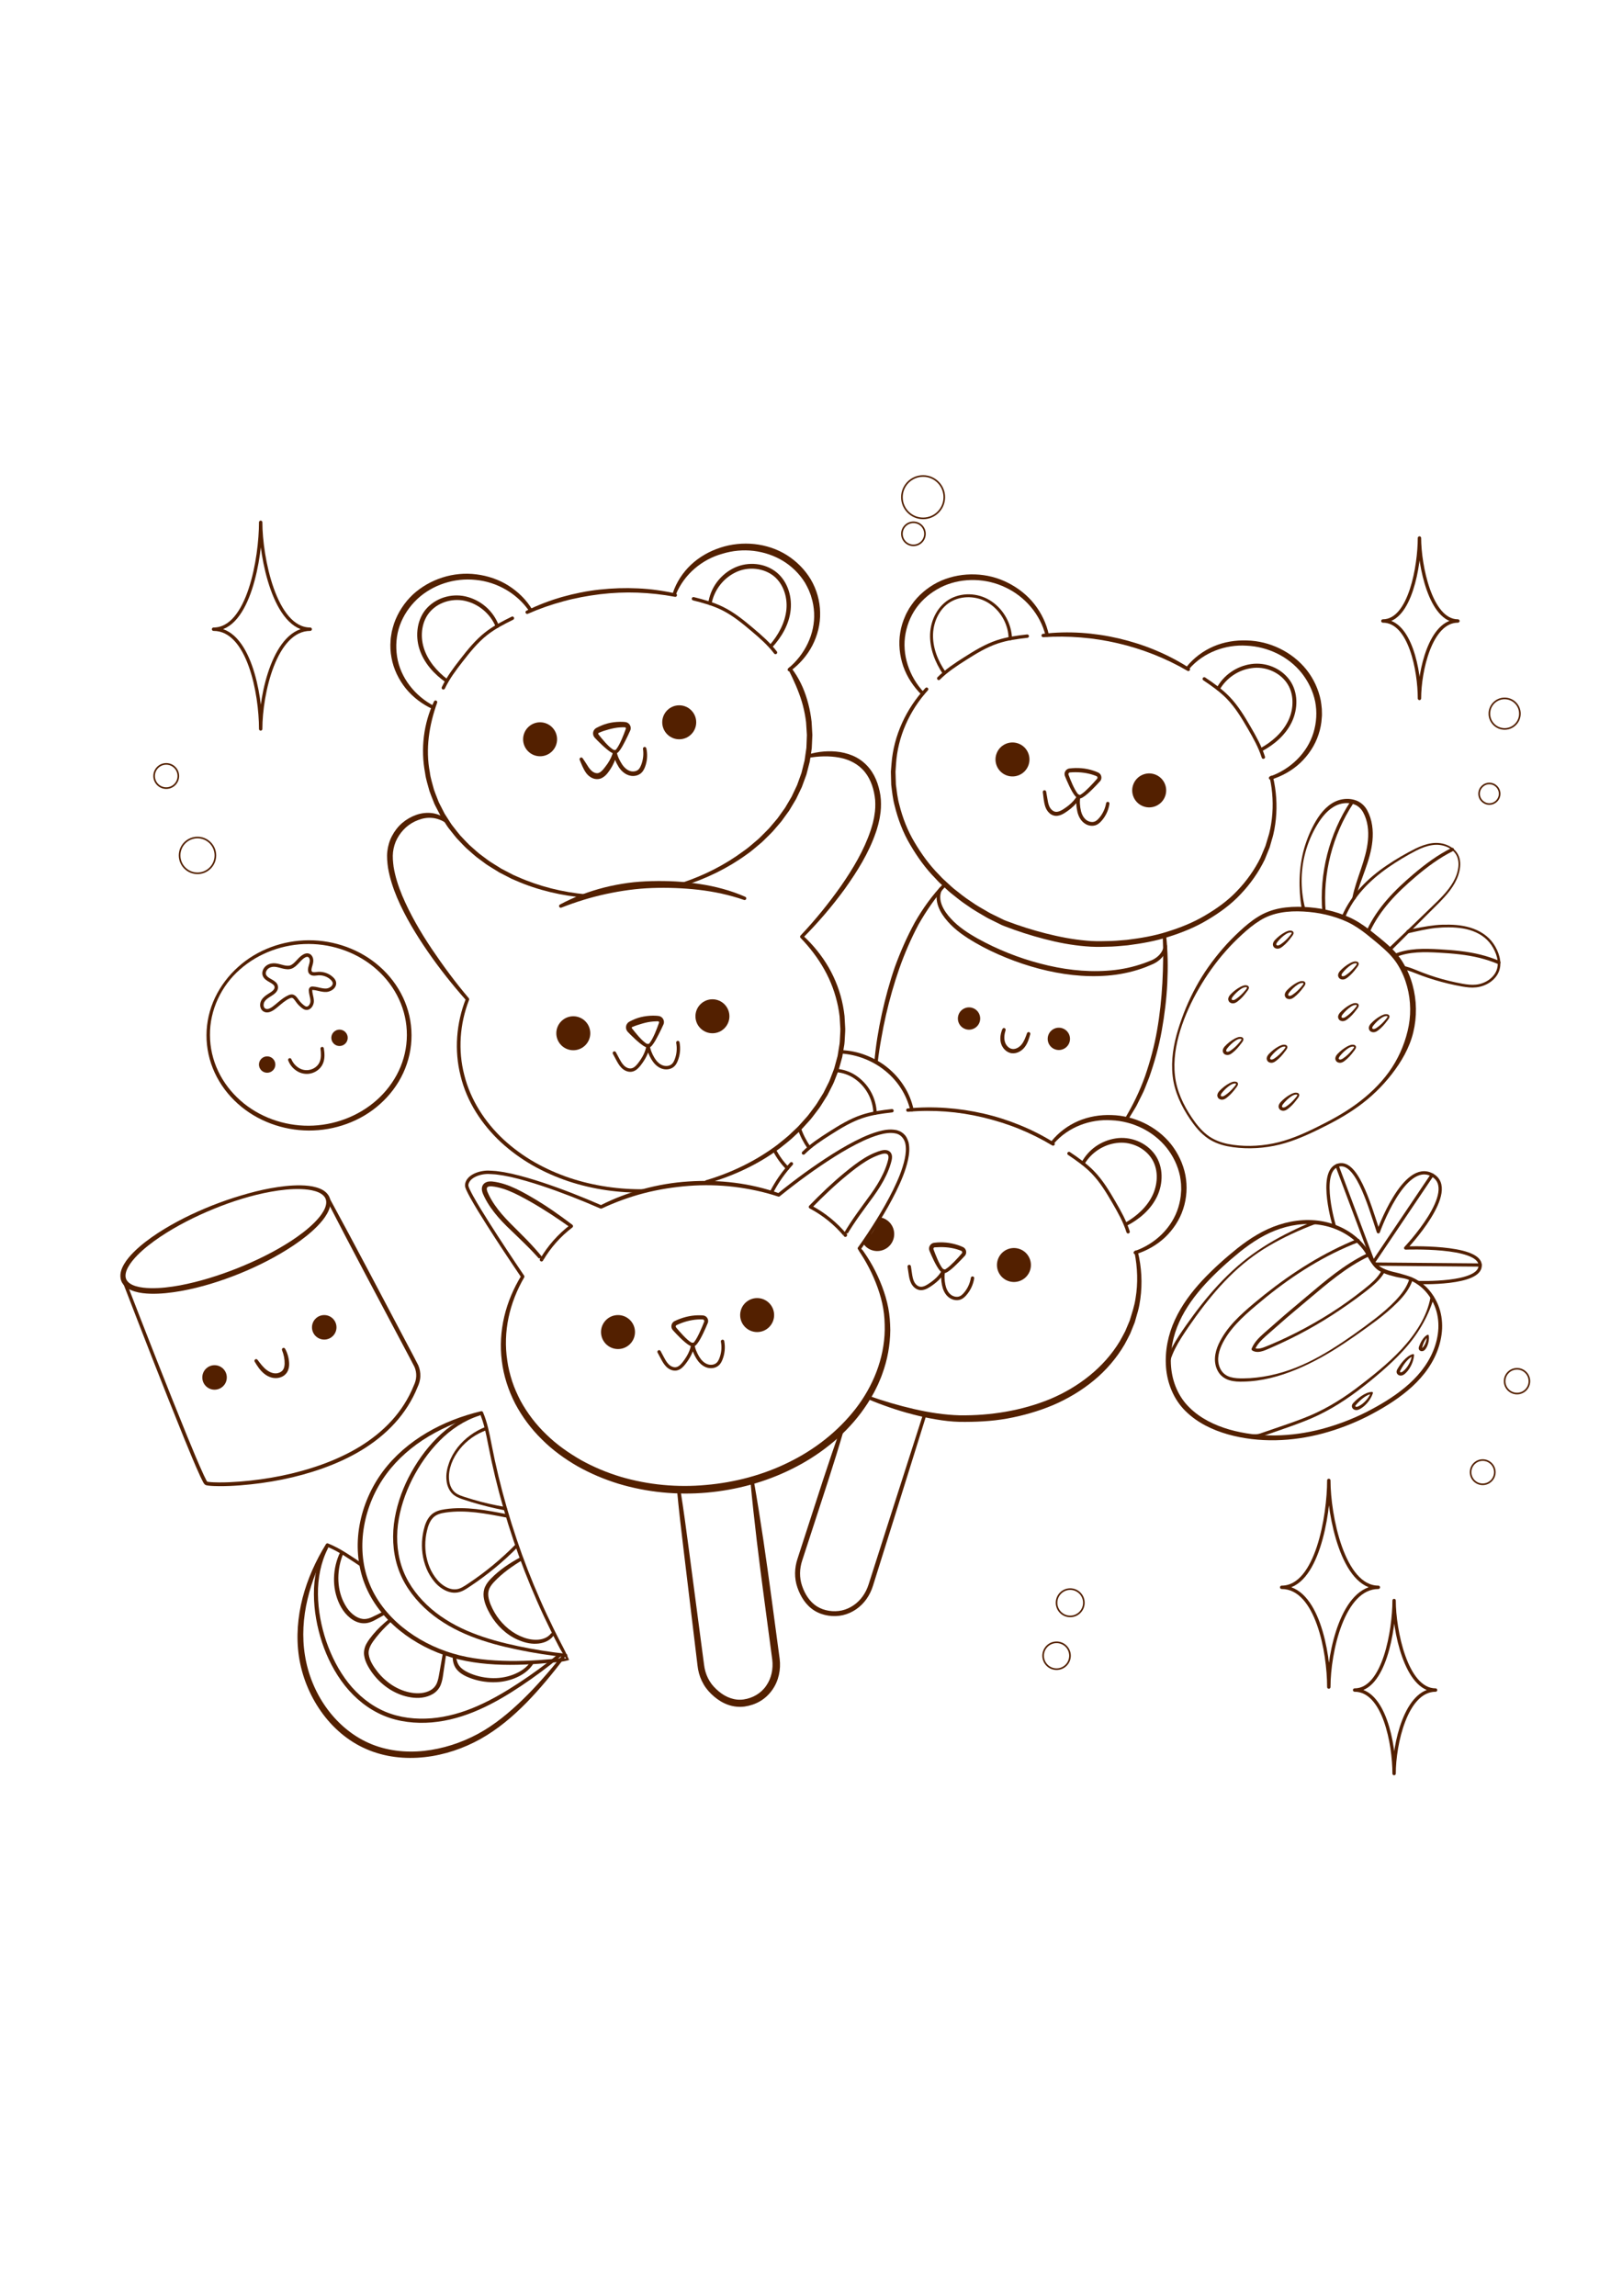 <?xml version="1.0" encoding="utf-8"?>
<!-- Generator: Adobe Illustrator 27.5.0, SVG Export Plug-In . SVG Version: 6.00 Build 0)  -->
<svg xmlns="http://www.w3.org/2000/svg" xmlns:xlink="http://www.w3.org/1999/xlink" viewBox="0 0 500 500" width="595" height="842" preserveAspectRatio="xMidYMid meet" data-scaled="true">
<g id="BACKGROUND">
	<rect style="fill:#FFFFFF;" width="500" height="500"/>
</g>
<g id="OBJECTS">
	<g>
		<path style="fill:#532000;" d="M171.724,124.057c0,2.891-2.344,5.235-5.234,5.235c-2.891,0-5.235-2.344-5.235-5.235
			c0-2.891,2.344-5.235,5.235-5.235C169.38,118.823,171.724,121.166,171.724,124.057z"/>
		<path style="fill:#532000;" d="M214.614,118.823c0,2.891-2.344,5.235-5.235,5.235c-2.891,0-5.234-2.344-5.234-5.235
			c0-2.891,2.344-5.235,5.234-5.235C212.27,113.588,214.614,115.932,214.614,118.823z"/>
		<g>
			<path style="fill:#532000;" d="M183.86,120.545c1.109-0.577,2.267-1.07,3.484-1.387c1.215-0.321,2.477-0.463,3.738-0.485
				c0.315-0.01,0.631,0.007,0.946,0.015l0.472,0.036l0.255,0.023c0.127,0.015,0.253,0.042,0.377,0.083
				c1.014,0.316,1.556,1.494,1.183,2.434c-0.52,1.173-1.011,2.211-1.574,3.302c-0.569,1.075-1.082,2.156-1.904,3.182
				c-0.218,0.242-0.432,0.544-0.963,0.716c-0.578,0.115-0.92-0.089-1.226-0.227c-0.609-0.316-1.089-0.708-1.569-1.1
				c-0.956-0.779-1.825-1.624-2.687-2.475l-0.636-0.647l-0.311-0.33l-0.163-0.178c-0.081-0.094-0.154-0.196-0.217-0.306
				c-0.251-0.44-0.318-0.983-0.175-1.478C183.027,121.229,183.394,120.783,183.86,120.545z M184.6,122.064
				c-0.135,0.03-0.24,0.22-0.169,0.399c0.008,0.021,0.019,0.043,0.033,0.064l0.128,0.162l0.278,0.344l0.557,0.687
				c0.747,0.91,1.535,1.788,2.375,2.582c0.426,0.38,0.882,0.745,1.328,0.989c0.212,0.13,0.465,0.182,0.476,0.164
				c0.04,0.004,0.254-0.172,0.404-0.384c0.643-0.863,1.176-1.951,1.645-3.018c0.457-1.065,0.912-2.22,1.277-3.262
				c0.056-0.201-0.111-0.415-0.268-0.427l-0.676-0.007c-0.281,0.01-0.563,0.008-0.843,0.033c-1.126,0.065-2.234,0.299-3.327,0.581
				C186.728,121.258,185.639,121.603,184.6,122.064z"/>
		</g>
		<g>
			<path style="fill:#532000;" d="M179.613,129.902c0.426,0.597,0.813,1.217,1.212,1.828c0.376,0.618,0.746,1.2,1.172,1.663
				c0.803,0.939,1.953,1.397,2.771,0.943c0.901-0.447,1.786-1.753,2.575-2.846c0.76-1.15,1.37-2.379,1.686-3.711l0.003-0.009
				l0.01-0.039c0.073-0.281,0.36-0.449,0.64-0.376c0.208,0.054,0.353,0.225,0.386,0.424c0.234,1.446,0.938,2.875,1.766,4.112
				c0.827,1.204,2.043,2.129,3.36,2.08c0.649-0.004,1.271-0.228,1.679-0.655c0.422-0.43,0.706-1.14,0.954-1.843
				c0.465-1.416,0.604-2.953,0.382-4.449c-0.044-0.285,0.151-0.552,0.435-0.596c0.27-0.042,0.526,0.137,0.589,0.399
				c0.379,1.646,0.33,3.397-0.156,5.036c-0.248,0.804-0.536,1.641-1.216,2.391c-0.698,0.748-1.705,1.096-2.646,1.111
				c-0.951,0.025-1.9-0.312-2.646-0.826c-0.754-0.517-1.36-1.183-1.828-1.909c-0.895-1.44-1.567-3-1.71-4.742l1.036,0.009
				l-0.001,0.011c-0.046,1.569-0.599,3.082-1.341,4.418c-0.367,0.678-0.783,1.308-1.245,1.921c-0.467,0.62-1.042,1.268-1.896,1.715
				c-0.853,0.475-2.005,0.469-2.845,0.112c-0.862-0.334-1.561-0.961-2.052-1.621c-0.959-1.375-1.418-2.7-1.992-4.06
				c-0.112-0.266,0.012-0.574,0.279-0.686c0.23-0.097,0.49-0.017,0.629,0.178L179.613,129.902z"/>
		</g>
		<g>
			<path style="fill:#532000;" d="M162.277,84.435c3.521-1.743,7.21-3.15,10.99-4.24c3.788-1.057,7.655-1.861,11.568-2.272
				c3.91-0.428,7.852-0.557,11.78-0.371c3.929,0.17,7.839,0.709,11.668,1.581c0.281,0.064,0.457,0.343,0.393,0.624
				c-0.063,0.275-0.333,0.449-0.607,0.396c-3.799-0.727-7.65-1.137-11.508-1.292c-3.859-0.14-7.728,0.03-11.56,0.491
				c-3.83,0.474-7.636,1.163-11.357,2.192c-3.728,0.999-7.381,2.283-10.924,3.835c-0.264,0.116-0.572-0.004-0.688-0.268
				C161.919,84.856,162.03,84.558,162.277,84.435z"/>
		</g>
		<g>
			<path style="fill:#532000;" d="M243.946,102.079c2.236,2.891,3.844,6.264,4.871,9.787c0.523,1.76,0.913,3.559,1.183,5.374
				c0.072,0.453,0.118,0.91,0.178,1.365l0.082,1.373l0.157,2.746c-0.024,0.916-0.08,1.832-0.12,2.748l-0.066,1.373
				c-0.052,0.455-0.132,0.907-0.197,1.36l-0.414,2.718l-0.681,2.661l-0.344,1.329l-0.471,1.289l-0.948,2.575l-1.183,2.474
				l-0.596,1.234l-0.701,1.176l-1.404,2.351l-1.603,2.216l-0.802,1.107c-0.283,0.356-0.59,0.693-0.884,1.041l-1.783,2.069
				c-0.614,0.671-1.286,1.287-1.927,1.932c-0.657,0.628-1.269,1.306-1.986,1.867c-1.399,1.16-2.746,2.387-4.257,3.4
				c-5.888,4.259-12.504,7.433-19.402,9.59c-0.275,0.086-0.567-0.067-0.653-0.342c-0.085-0.272,0.067-0.562,0.336-0.652
				c6.766-2.242,13.186-5.506,18.881-9.735c1.471-0.997,2.774-2.205,4.132-3.342c0.697-0.55,1.286-1.216,1.923-1.831
				c0.619-0.632,1.27-1.235,1.863-1.89l1.719-2.021c0.283-0.339,0.58-0.668,0.853-1.015l0.77-1.079l1.541-2.156l1.342-2.281
				l0.671-1.14l0.566-1.194l1.126-2.391l0.895-2.484l0.447-1.242l0.321-1.279l0.639-2.559l0.378-2.608
				c0.06-0.435,0.135-0.868,0.183-1.304l0.053-1.316l0.1-2.632l-0.168-2.629l-0.085-1.314c-0.061-0.434-0.107-0.871-0.179-1.304
				c-0.27-1.733-0.652-3.449-1.162-5.127c-1.032-3.357-2.473-6.555-4.075-9.731c-0.131-0.258-0.029-0.573,0.229-0.705
				C243.521,101.817,243.795,101.885,243.946,102.079z"/>
		</g>
		<g>
			<path style="fill:#532000;" d="M180.659,172.891c-7.439-0.579-14.82-2.296-21.688-5.296c-0.429-0.187-0.868-0.354-1.289-0.558
				l-1.249-0.644l-2.499-1.289l-2.395-1.476c-0.801-0.488-1.6-0.979-2.339-1.562l-2.264-1.674c-0.739-0.578-1.42-1.229-2.133-1.84
				c-1.462-1.187-2.68-2.633-3.996-3.974c-0.621-0.705-1.179-1.466-1.771-2.197l-0.876-1.108c-0.282-0.377-0.519-0.785-0.781-1.176
				l-1.535-2.374l-1.299-2.512c-0.211-0.422-0.443-0.833-0.636-1.263l-0.519-1.317c-0.334-0.882-0.717-1.747-1.008-2.644
				c-0.48-1.824-1.106-3.616-1.334-5.497c-1.423-7.407-0.5-15.315,2.744-22.103c0.124-0.26,0.436-0.37,0.696-0.246
				c0.244,0.117,0.355,0.4,0.266,0.649c-2.476,6.859-3.635,14.267-2.249,21.448c0.208,1.813,0.811,3.539,1.261,5.3
				c0.277,0.865,0.645,1.699,0.962,2.551l0.493,1.272c0.184,0.415,0.408,0.813,0.61,1.22l1.243,2.431l1.475,2.299
				c0.251,0.379,0.479,0.776,0.75,1.142l0.844,1.075c0.571,0.71,1.107,1.45,1.706,2.136c1.274,1.305,2.445,2.715,3.865,3.874
				c0.691,0.597,1.349,1.233,2.066,1.798l2.199,1.64c0.716,0.571,1.494,1.053,2.274,1.532l2.33,1.451l2.437,1.269l1.218,0.635
				c0.411,0.201,0.84,0.366,1.259,0.55c6.696,2.982,13.917,4.786,21.245,5.438c0.287,0.023,0.501,0.275,0.477,0.562
				C181.196,172.698,180.944,172.911,180.659,172.891z"/>
		</g>
		<path style="fill:#532000;" d="M181.961,214.656c0,2.891-2.344,5.234-5.234,5.234c-2.891,0-5.235-2.344-5.235-5.234
			c0-2.891,2.344-5.235,5.235-5.235C179.617,209.422,181.961,211.765,181.961,214.656z"/>
		<path style="fill:#532000;" d="M224.851,209.422c0,2.891-2.344,5.235-5.235,5.235c-2.891,0-5.234-2.344-5.234-5.235
			c0-2.891,2.344-5.234,5.234-5.234C222.508,204.187,224.851,206.531,224.851,209.422z"/>
		<g>
			<path style="fill:#532000;" d="M194.056,211.059c1.113-0.582,2.274-1.09,3.505-1.379c1.228-0.29,2.491-0.442,3.756-0.45
				c0.316-0.009,0.633,0.012,0.948,0.027l0.473,0.042l0.255,0.025c0.129,0.015,0.256,0.044,0.38,0.085
				c1.024,0.325,1.561,1.514,1.181,2.454c-0.522,1.173-1.025,2.205-1.591,3.295c-0.564,1.077-1.093,2.149-1.899,3.182
				c-0.219,0.24-0.421,0.552-0.954,0.726c-0.58,0.115-0.92-0.093-1.227-0.23c-0.614-0.309-1.095-0.699-1.59-1.076
				c-0.962-0.776-1.844-1.61-2.715-2.454l-0.642-0.644l-0.314-0.328l-0.166-0.178c-0.085-0.098-0.161-0.204-0.227-0.318
				c-0.263-0.458-0.335-1.025-0.188-1.542C193.185,211.779,193.568,211.31,194.056,211.059z M194.878,212.748
				c-0.089,0.003-0.184,0.132-0.139,0.275c0.005,0.017,0.013,0.034,0.023,0.052l0.126,0.162l0.275,0.345l0.551,0.691
				c0.738,0.916,1.512,1.806,2.346,2.603c0.412,0.396,0.865,0.762,1.307,1.013c0.211,0.131,0.467,0.18,0.475,0.161
				c0.037,0.006,0.263-0.161,0.412-0.375c0.658-0.856,1.176-1.953,1.65-3.018c0.453-1.068,0.897-2.228,1.26-3.27
				c0.05-0.2-0.121-0.403-0.269-0.406l-0.671,0.004c-0.281,0.018-0.561,0.019-0.841,0.045c-1.12,0.079-2.228,0.303-3.308,0.617
				C196.999,211.962,195.914,212.293,194.878,212.748z"/>
		</g>
		
			<path style="fill:none;stroke:#532000;stroke-width:1.043;stroke-linecap:round;stroke-linejoin:round;stroke-miterlimit:10;" d="
			M189.391,220.748c0.327,0.609,0.654,1.219,0.98,1.829c0.468,0.874,0.949,1.763,1.665,2.447c0.717,0.685,1.723,1.143,2.697,0.96
			c1.032-0.194,1.805-1.038,2.441-1.874c1.277-1.677,2.356-3.584,2.613-5.676c0.145,1.386,0.774,2.844,1.49,4.039
			c0.648,1.08,1.55,2.059,2.718,2.529c1.169,0.471,2.629,0.34,3.531-0.538c0.421-0.41,0.696-0.946,0.914-1.491
			c0.686-1.717,0.867-3.631,0.518-5.446"/>
		<g>
			<path style="fill:#532000;" d="M172.607,174.991c4.31-2.327,8.951-4.05,13.714-5.268c2.385-0.603,4.806-1.053,7.242-1.397
				c2.437-0.335,4.914-0.486,7.36-0.555c4.903-0.12,9.82,0.102,14.67,0.873c4.851,0.719,9.647,1.985,14.146,3.959
				c0.264,0.116,0.384,0.424,0.268,0.687c-0.11,0.251-0.394,0.372-0.648,0.284l-0.01-0.004c-4.531-1.583-9.24-2.568-13.999-3.127
				c-4.761-0.538-9.569-0.713-14.358-0.547c-4.788,0.163-9.514,0.845-14.196,1.847c-4.678,1.005-9.26,2.437-13.749,4.193
				c-0.268,0.106-0.572-0.026-0.678-0.294C172.271,175.394,172.378,175.115,172.607,174.991z"/>
		</g>
		<g>
			<path style="fill:#532000;" d="M198.932,263.768c-8.028,0.159-16.097-0.973-23.738-3.499c-3.812-1.283-7.509-2.915-11.013-4.902
				c-3.499-1.993-6.775-4.385-9.753-7.107c-5.888-5.479-10.536-12.527-12.438-20.436c-2.011-7.858-1.347-16.317,1.628-23.821
				l0.002-0.005l0.096,0.535c-4.229-4.771-8.186-9.753-11.816-14.996c-3.606-5.247-6.958-10.718-9.487-16.636
				c-1.245-2.963-2.265-6.051-2.811-9.281c-0.211-1.628-0.397-3.258-0.212-4.969c0.188-1.684,0.669-3.343,1.467-4.84
				c0.791-1.498,1.846-2.862,3.133-3.968c1.293-1.098,2.786-1.957,4.387-2.51c1.596-0.552,3.353-0.748,5.052-0.485
				c1.701,0.267,3.282,1.041,4.565,2.087c0.224,0.182,0.257,0.511,0.075,0.735c-0.169,0.207-0.468,0.248-0.688,0.109
				c-1.282-0.81-2.689-1.352-4.141-1.482c-1.449-0.151-2.921,0.107-4.3,0.636c-1.387,0.507-2.672,1.277-3.78,2.25
				c-1.091,0.991-2.021,2.161-2.715,3.462c-0.702,1.298-1.123,2.739-1.293,4.199c-0.17,1.447-0.01,2.998,0.18,4.506
				c0.498,3.03,1.459,6.009,2.656,8.891c2.44,5.758,5.623,11.231,9.134,16.465c3.522,5.228,7.298,10.324,11.375,15.132
				c0.13,0.152,0.159,0.36,0.096,0.536l-0.002,0.005c-2.863,7.336-3.458,15.546-1.468,23.157c1.908,7.641,6.348,14.506,12.097,19.87
				c2.902,2.664,6.1,5.013,9.526,6.976c3.43,1.957,7.056,3.568,10.8,4.839c7.505,2.501,15.451,3.638,23.367,3.501
				c0.288-0.006,0.526,0.223,0.532,0.511C199.449,263.524,199.22,263.762,198.932,263.768z"/>
		</g>
		<path style="fill:#532000;" d="M195.742,306.743c0,2.891-2.344,5.235-5.235,5.235c-2.891,0-5.234-2.344-5.234-5.235
			c0-2.891,2.344-5.234,5.234-5.234C193.398,301.509,195.742,303.852,195.742,306.743z"/>
		<path style="fill:#532000;" d="M238.632,301.509c0,2.891-2.344,5.234-5.235,5.234c-2.891,0-5.235-2.344-5.235-5.234
			c0-2.891,2.344-5.235,5.235-5.235C236.289,296.274,238.632,298.617,238.632,301.509z"/>
		<g>
			<path style="fill:#532000;" d="M207.945,303.369c2.229-1.072,4.667-1.745,7.162-1.794c0.311-0.013,0.622,0,0.933,0.004
				l0.466,0.027l0.247,0.017c0.115,0.011,0.229,0.035,0.341,0.07c0.918,0.271,1.439,1.339,1.106,2.213
				c-0.485,1.169-0.95,2.228-1.482,3.329c-0.541,1.087-1.061,2.164-1.871,3.196c-0.217,0.243-0.429,0.545-0.957,0.721
				c-0.578,0.115-0.92-0.09-1.225-0.23c-0.608-0.317-1.086-0.71-1.565-1.103c-0.943-0.793-1.798-1.649-2.631-2.525l-0.617-0.663
				l-0.304-0.335l-0.158-0.178c-0.076-0.089-0.143-0.185-0.2-0.289C206.697,305.003,207.039,303.799,207.945,303.369z
				 M208.551,304.612c-0.209,0.077-0.322,0.366-0.208,0.594c0.014,0.028,0.03,0.055,0.05,0.081l0.133,0.161l0.284,0.339l0.576,0.672
				c0.777,0.885,1.577,1.753,2.431,2.532c0.428,0.379,0.884,0.743,1.331,0.985c0.212,0.129,0.467,0.181,0.477,0.162
				c0.041,0.009,0.257-0.169,0.409-0.379c0.654-0.857,1.181-1.949,1.678-3.004c0.488-1.056,0.969-2.19,1.37-3.236
				c0.097-0.266-0.092-0.59-0.345-0.647c-0.031-0.008-0.064-0.014-0.098-0.016l-0.199-0.007l-0.428-0.013
				c-0.285,0.006-0.571,0.001-0.856,0.021C212.876,302.99,210.617,303.617,208.551,304.612z"/>
		</g>
		
			<path style="fill:none;stroke:#532000;stroke-width:1.043;stroke-linecap:round;stroke-linejoin:round;stroke-miterlimit:10;" d="
			M203.172,312.835c0.327,0.609,0.654,1.219,0.98,1.829c0.468,0.873,0.949,1.763,1.665,2.447c0.717,0.685,1.723,1.143,2.697,0.96
			c1.032-0.194,1.805-1.038,2.441-1.874c1.277-1.677,2.356-3.584,2.613-5.676c0.145,1.385,0.774,2.844,1.49,4.039
			c0.648,1.081,1.55,2.059,2.718,2.529c1.169,0.471,2.629,0.34,3.532-0.538c0.421-0.41,0.696-0.946,0.914-1.491
			c0.686-1.717,0.867-3.631,0.518-5.446"/>
		<g>
			<path style="fill:#532000;" d="M265.408,280.991c0.168,0.166,0.323,0.322,0.464,0.484l0.203,0.249l0.238,0.342
				c0.326,0.468,0.65,0.938,0.954,1.42c0.625,0.954,1.198,1.941,1.757,2.935c1.093,2.002,2.051,4.079,2.866,6.215
				c0.817,2.136,1.481,4.339,1.918,6.604c0.446,2.274,0.597,4.572,0.634,6.876c-0.045,4.607-0.873,9.211-2.471,13.534
				c-0.36,1.096-0.859,2.137-1.298,3.201c-0.513,1.03-0.982,2.085-1.566,3.077c-1.09,2.03-2.385,3.939-3.75,5.787
				c-2.774,3.668-6.014,6.978-9.615,9.822c-3.58,2.873-7.477,5.336-11.584,7.366c-8.2,4.1-17.194,6.523-26.306,7.326
				c-9.116,0.804-18.391-0.092-27.173-2.729c-4.381-1.346-8.63-3.139-12.635-5.387c-3.976-2.29-7.737-5.007-10.991-8.269
				c-3.291-3.219-6.08-6.954-8.238-11.031c-2.101-4.103-3.564-8.55-4.117-13.129c-0.585-4.568-0.307-9.232,0.742-13.693
				c1.047-4.465,2.864-8.722,5.244-12.605l0.007-0.012l0.017,0.561c-3.653-5.394-7.253-10.818-10.749-16.319
				c-1.74-2.756-3.471-5.516-5.062-8.384c-0.393-0.722-0.778-1.448-1.125-2.215c-0.16-0.414-0.348-0.736-0.424-1.333
				c-0.021-0.54,0.091-0.981,0.292-1.427c0.396-0.88,1.104-1.521,1.852-1.975c0.753-0.461,1.567-0.771,2.396-0.982
				c0.831-0.209,1.681-0.318,2.538-0.328c0.833,0.044,1.67,0.063,2.495,0.145c0.817,0.118,1.64,0.211,2.451,0.351l2.417,0.482
				c3.198,0.734,6.331,1.674,9.433,2.691c6.201,2.058,12.264,4.453,18.252,7.061l0.013,0.006l-0.443,0.008
				c4.207-2.156,8.657-3.84,13.229-5.056c4.57-1.221,9.255-2.037,13.98-2.327c9.431-0.634,19.031,0.479,27.951,3.648l0.017,0.005
				l-0.501,0.091c5.42-4.378,11.03-8.494,16.922-12.219c2.948-1.855,5.981-3.593,9.161-5.068c1.596-0.725,3.235-1.376,4.943-1.859
				c1.702-0.463,3.514-0.812,5.378-0.463c0.469,0.049,0.912,0.27,1.361,0.44c0.221,0.095,0.413,0.26,0.619,0.39
				c0.206,0.135,0.409,0.272,0.561,0.465c0.743,0.658,1.112,1.594,1.395,2.481c0.426,1.837,0.211,3.665-0.147,5.396
				c-0.762,3.474-2.177,6.702-3.704,9.838c-1.549,3.13-3.278,6.159-5.108,9.121c-0.915,1.481-1.855,2.946-2.819,4.395l-1.464,2.162
				l-0.747,1.072l-0.378,0.533l-0.19,0.266l-0.096,0.133l-0.024,0.033c-0.016,0.021-0.012,0.02,0.009-0.019
				C265.418,281.126,265.426,281.052,265.408,280.991z M264.365,280.994c0.015-0.104,0.054-0.223,0.114-0.321l0.081-0.118
				l0.094-0.131l0.188-0.263l0.374-0.528l0.741-1.063l1.454-2.147c0.958-1.44,1.892-2.895,2.799-4.366
				c1.817-2.941,3.531-5.945,5.06-9.034c1.507-3.09,2.894-6.277,3.619-9.593c0.347-1.646,0.522-3.358,0.157-4.919
				c-0.398-1.533-1.539-2.786-3.135-3.013c-1.563-0.299-3.27-0.001-4.89,0.446c-1.63,0.461-3.226,1.092-4.788,1.802
				c-3.116,1.445-6.118,3.163-9.041,5.002c-5.839,3.691-11.439,7.799-16.812,12.14c-0.143,0.116-0.328,0.145-0.492,0.094
				l-0.01-0.003l-0.016-0.005c-4.419-1.457-8.988-2.422-13.6-2.984c-4.615-0.555-9.283-0.642-13.917-0.295
				c-4.633,0.351-9.24,1.074-13.743,2.231c-4.501,1.16-8.883,2.767-13.1,4.731l-0.009,0.004c-0.142,0.066-0.301,0.062-0.434,0.004
				l-0.013-0.006c-5.944-2.589-12-4.981-18.154-7.023c-3.08-1.011-6.187-1.941-9.335-2.664l-2.37-0.472
				c-0.792-0.137-1.587-0.225-2.38-0.341c-0.793-0.079-1.586-0.095-2.376-0.139c-0.771,0.008-1.545,0.108-2.292,0.296
				c-0.745,0.189-1.468,0.468-2.103,0.858c-0.637,0.384-1.177,0.9-1.449,1.516c-0.143,0.288-0.218,0.667-0.201,0.934
				c0.02,0.214,0.193,0.639,0.337,0.975c0.324,0.716,0.701,1.428,1.086,2.135c1.566,2.824,3.294,5.582,5.028,8.328
				c3.486,5.485,7.085,10.907,10.73,16.29c0.115,0.169,0.117,0.382,0.023,0.549l-0.007,0.012l-0.007,0.012
				c-2.236,3.852-3.9,8.032-4.808,12.368c-0.91,4.332-1.067,8.813-0.403,13.17c0.284,2.186,0.845,4.324,1.505,6.42
				c0.683,2.093,1.593,4.103,2.602,6.056c2.113,3.861,4.821,7.393,8.015,10.434c3.156,3.084,6.808,5.629,10.632,7.83
				c3.864,2.145,7.971,3.858,12.208,5.14c8.496,2.509,17.482,3.342,26.314,2.522c8.831-0.771,17.559-3.055,25.505-6.992
				c7.956-3.882,15.113-9.462,20.549-16.42c5.407-6.947,8.889-15.51,9.034-24.354c0.014-2.198-0.081-4.418-0.456-6.577
				c-0.367-2.169-0.958-4.311-1.704-6.4c-0.744-2.09-1.632-4.135-2.652-6.113c-0.515-0.986-1.044-1.966-1.626-2.915
				c-0.282-0.48-0.584-0.947-0.888-1.413l-0.522-0.797C264.697,281.588,264.525,281.286,264.365,280.994z"/>
		</g>
		<g>
			<path style="fill:#532000;" d="M133.383,114.745c-3.17-1.442-6.046-3.6-8.282-6.329c-2.198-2.746-3.806-6.028-4.426-9.537
				c-0.324-1.749-0.42-3.538-0.269-5.314c0.02-0.892,0.243-1.763,0.359-2.646c0.214-0.862,0.426-1.733,0.713-2.574
				c1.18-3.364,3.184-6.425,5.764-8.872c5.239-4.813,12.606-7.175,19.617-6.245c3.495,0.446,6.915,1.591,9.892,3.473
				c2.966,1.881,5.534,4.404,7.329,7.407c0.148,0.247,0.067,0.568-0.18,0.716c-0.239,0.143-0.547,0.071-0.701-0.157
				c-3.727-5.531-9.991-9.103-16.533-9.724c-6.547-0.712-13.327,1.477-18.098,5.946c-2.357,2.247-4.223,5.01-5.322,8.072
				c-1.104,3.059-1.334,6.406-0.846,9.619c1.001,6.486,5.521,12.188,11.435,15.227c0.257,0.131,0.359,0.445,0.228,0.702
				C133.937,114.756,133.635,114.858,133.383,114.745z"/>
		</g>
		
			<path style="fill:none;stroke:#532000;stroke-width:1.043;stroke-linecap:round;stroke-linejoin:round;stroke-miterlimit:10;" d="
			M136.664,108.205c1.435-3.043,3.479-5.752,5.542-8.408c2.31-2.974,4.692-5.942,7.65-8.273c2.467-1.944,5.278-3.399,8.098-4.782"/>
		<g>
			<path style="fill:#532000;" d="M137.385,106.475c-3.554-2.482-6.692-5.906-8.086-10.215c-0.687-2.14-0.866-4.442-0.503-6.677
				c0.367-2.226,1.325-4.42,2.925-6.087c3.185-3.329,8.207-4.571,12.556-3.266c2.157,0.628,4.164,1.755,5.806,3.275
				c1.64,1.523,2.916,3.424,3.695,5.508c0.101,0.27-0.036,0.57-0.306,0.671c-0.265,0.099-0.56-0.032-0.666-0.292
				c-1.557-3.83-4.961-6.792-8.899-7.85c-3.88-1.098-8.383,0.038-11.117,2.959c-2.768,2.915-3.358,7.481-2.165,11.348
				c1.199,3.93,4.042,7.256,7.372,9.782c0.23,0.174,0.275,0.501,0.102,0.731C137.93,106.586,137.613,106.634,137.385,106.475z"/>
		</g>
		<g>
			<path style="fill:#532000;" d="M242.987,102.203c5.115-4.201,8.311-10.671,7.967-17.172c-0.087-1.612-0.341-3.219-0.844-4.753
				c-0.171-0.791-0.553-1.511-0.821-2.269c-0.327-0.733-0.721-1.439-1.105-2.143c-1.681-2.747-4.036-5.065-6.779-6.761
				c-2.758-1.676-5.89-2.722-9.101-3.111c-3.217-0.383-6.511-0.072-9.635,0.887c-6.285,1.743-11.757,6.33-14.288,12.476
				c-0.11,0.267-0.415,0.394-0.681,0.284c-0.254-0.105-0.38-0.39-0.297-0.647c1.086-3.306,3.063-6.332,5.62-8.744
				c2.569-2.41,5.714-4.179,9.058-5.265c6.674-2.183,14.398-1.492,20.449,2.294c3.005,1.894,5.585,4.478,7.415,7.537
				c1.805,3.071,2.807,6.608,2.868,10.153c0.095,3.551-0.793,7.088-2.402,10.204c-1.622,3.118-3.993,5.802-6.786,7.853
				c-0.232,0.171-0.559,0.12-0.729-0.112C242.731,102.692,242.775,102.378,242.987,102.203z"/>
		</g>
		
			<path style="fill:none;stroke:#532000;stroke-width:1.043;stroke-linecap:round;stroke-linejoin:round;stroke-miterlimit:10;" d="
			M239.056,97.313c-2.036-2.678-4.598-4.903-7.169-7.072c-2.878-2.429-5.825-4.837-9.203-6.501
			c-2.817-1.389-5.869-2.227-8.915-2.994"/>
		<g>
			<path style="fill:#532000;" d="M237.217,95.073c2.751-3.152,4.828-7,5.212-11.098c0.368-4.039-1.174-8.401-4.506-10.661
				c-3.304-2.239-7.925-2.443-11.479-0.544c-3.626,1.847-6.333,5.434-7.089,9.498c-0.052,0.283-0.324,0.471-0.607,0.42
				c-0.276-0.05-0.461-0.313-0.423-0.589c0.321-2.2,1.152-4.341,2.449-6.171c1.294-1.828,3.013-3.369,5.003-4.426
				c3.995-2.163,9.185-2.022,12.97,0.623c1.897,1.313,3.291,3.247,4.105,5.348c0.817,2.108,1.106,4.391,0.89,6.622
				c-0.439,4.5-2.808,8.498-5.751,11.676c-0.196,0.211-0.526,0.224-0.737,0.028C237.047,95.607,237.032,95.284,237.217,95.073z"/>
		</g>
		<g>
			<path style="fill:#532000;" d="M248.945,128.79c3.253-0.999,6.676-1.307,10.093-0.786c1.695,0.297,3.385,0.802,4.939,1.636
				c1.548,0.839,2.933,2.002,4.034,3.38c1.105,1.378,1.914,2.96,2.473,4.594c0.544,1.648,0.931,3.302,1.051,5.046
				c0.098,1.723,0.036,3.455-0.278,5.127c-0.105,0.849-0.348,1.661-0.519,2.492c-0.246,0.806-0.438,1.634-0.732,2.422
				c-2.181,6.387-5.753,12.082-9.589,17.471c-3.903,5.365-8.223,10.38-12.889,15.09l-0.005,0.005l-0.006-0.743
				c3.088,2.848,5.793,6.147,7.914,9.81c2.107,3.668,3.628,7.688,4.424,11.853c0.206,1.04,0.352,2.09,0.477,3.142l0.175,3.173
				c0.109,1.058-0.016,2.115-0.061,3.173c-0.072,1.056-0.069,2.12-0.292,3.159l-0.521,3.132l-0.846,3.058
				c-0.238,1.034-0.678,1.999-1.05,2.988c-0.396,0.979-0.725,1.988-1.243,2.911l-1.431,2.824l-1.678,2.681
				c-0.532,0.913-1.178,1.745-1.822,2.579c-0.656,0.823-1.236,1.709-1.955,2.479l-2.118,2.339c-0.685,0.801-1.51,1.461-2.259,2.198
				c-1.487,1.492-3.183,2.74-4.813,4.063c-6.736,5.031-14.477,8.592-22.515,10.882c-0.277,0.079-0.565-0.082-0.645-0.359
				c-0.078-0.275,0.08-0.562,0.353-0.643l0.008-0.003c7.905-2.344,15.435-5.986,22.004-10.93c1.588-1.302,3.244-2.527,4.688-3.992
				c0.727-0.723,1.533-1.37,2.196-2.154l2.055-2.289c0.697-0.753,1.256-1.618,1.891-2.421c0.623-0.813,1.249-1.625,1.76-2.514
				l1.618-2.608l1.374-2.741c0.5-0.895,0.811-1.872,1.189-2.82c0.355-0.956,0.779-1.89,1.002-2.889l0.804-2.952l0.488-3.018
				c0.213-1,0.201-2.024,0.267-3.04c0.039-1.017,0.158-2.034,0.046-3.05l-0.18-3.048c-0.125-1.01-0.269-2.018-0.471-3.016
				c-0.804-3.988-2.215-7.856-4.211-11.415c-1.987-3.563-4.49-6.841-7.348-9.793l-0.014-0.014c-0.198-0.204-0.194-0.53,0.008-0.729
				l0.005-0.005c4.504-4.745,8.645-9.874,12.421-15.211c3.726-5.357,7.112-11.033,9.165-17.154c0.279-0.757,0.454-1.54,0.687-2.309
				c0.155-0.782,0.385-1.555,0.477-2.344c0.289-1.568,0.331-3.154,0.238-4.711c-0.292-3.103-1.252-6.264-3.175-8.645
				c-1.915-2.4-4.781-3.882-7.866-4.447c-3.08-0.579-6.374-0.477-9.507,0.091l-0.038,0.007c-0.283,0.051-0.554-0.137-0.606-0.42
				C248.538,129.118,248.696,128.866,248.945,128.79z"/>
		</g>
		<g>
			<path style="fill:#532000;" d="M260.826,276.367c-0.096-0.115-0.377-0.173-0.516-0.1c-0.006,0.001,0.083-0.03,0.122-0.033
				c0.103-0.015,0.2-0.002,0.277,0.024c0.151,0.054,0.23,0.132,0.296,0.214c0.062,0.085,0.116,0.183,0.128,0.342
				c0.023,0.154-0.083,0.406-0.233,0.501l-0.035,0.022c-0.223,0.142-0.513,0.091-0.678-0.107c-2.926-3.517-6.55-6.454-10.597-8.588
				l-0.009-0.005l-0.005-0.003c-0.254-0.137-0.348-0.454-0.21-0.708c0.023-0.042,0.053-0.082,0.085-0.115
				c3.462-3.562,7.058-7.022,10.912-10.184c1.925-1.575,3.881-3.139,6.038-4.462c1.076-0.661,2.203-1.254,3.386-1.732
				c0.596-0.243,1.183-0.449,1.823-0.63c0.646-0.158,1.386-0.296,2.184,0.029c0.391,0.165,0.738,0.486,0.932,0.87
				c0.202,0.385,0.251,0.792,0.249,1.157c-0.011,0.743-0.226,1.362-0.391,1.966c-0.358,1.219-0.828,2.4-1.364,3.543
				c-1.074,2.289-2.429,4.415-3.877,6.448c-1.46,2.026-2.949,3.993-4.376,6.013c-0.714,1.008-1.415,2.023-2.091,3.053l-0.993,1.555
				l-0.479,0.787c-0.1,0.168-0.062,0.117-0.163,0.103C261.155,276.294,260.975,276.289,260.826,276.367z M260.143,277.156
				c0.007-0.19-0.016-0.463,0.055-0.766c0.056-0.281,0.246-0.602,0.308-0.698l0.487-0.802l1.006-1.581
				c0.683-1.044,1.389-2.071,2.106-3.087c1.43-2.033,2.932-4.022,4.367-6.022c1.424-2.005,2.739-4.082,3.769-6.288
				c0.513-1.102,0.961-2.233,1.3-3.393c0.164-0.587,0.345-1.162,0.343-1.667c0.007-0.516-0.171-0.86-0.529-1.015
				c-0.783-0.325-2.072,0.19-3.158,0.609c-1.117,0.449-2.193,1.012-3.23,1.646c-2.077,1.268-4.01,2.804-5.923,4.363
				c-3.821,3.123-7.39,6.544-10.845,10.085l-0.13-0.825l0.009,0.005c4.169,2.199,7.898,5.22,10.912,8.843l-0.712-0.085
				c-0.117,0.072-0.205,0.281-0.185,0.395c0.01,0.119,0.046,0.178,0.084,0.231c0.041,0.05,0.089,0.101,0.201,0.142
				c0.057,0.02,0.134,0.031,0.217,0.018c0.029-0.001,0.109-0.029,0.093-0.025C260.538,277.319,260.248,277.266,260.143,277.156z"/>
		</g>
		<g>
			<path style="fill:#532000;" d="M167.418,284.654c-0.085,0.125-0.363,0.225-0.521,0.172c-0.016-0.002,0.067,0.013,0.096,0.009
				c0.084-0.001,0.158-0.024,0.211-0.053c0.104-0.059,0.143-0.117,0.175-0.173c0.029-0.059,0.055-0.123,0.045-0.242
				c0-0.116-0.12-0.308-0.248-0.359l-0.689,0.201c2.378-4.069,5.559-7.663,9.31-10.517l0.008-0.006l0.007,0.836
				c-4.034-2.865-8.148-5.599-12.435-8.026c-2.152-1.202-4.309-2.393-6.551-3.292c-1.121-0.45-2.265-0.822-3.428-1.077
				c-1.125-0.243-2.495-0.492-3.059-0.103c-0.242,0.167-0.336,0.407-0.258,0.878c0.071,0.453,0.335,0.984,0.591,1.534
				c0.517,1.08,1.137,2.114,1.818,3.111c1.362,1.997,2.996,3.819,4.712,5.572c1.725,1.747,3.522,3.481,5.253,5.267
				c0.865,0.896,1.714,1.809,2.547,2.74l1.231,1.414l0.601,0.721c0.074,0.086,0.316,0.377,0.415,0.647
				C167.363,284.197,167.381,284.469,167.418,284.654z M166.615,283.988c-0.161-0.054-0.341-0.02-0.422,0.032
				c-0.101,0.033-0.053,0.082-0.182-0.067l-0.613-0.688l-1.257-1.351c-0.849-0.891-1.722-1.761-2.602-2.626
				c-1.753-1.743-3.557-3.42-5.349-5.168c-1.781-1.759-3.472-3.644-4.924-5.735c-0.723-1.046-1.389-2.14-1.95-3.293
				c-0.264-0.571-0.587-1.153-0.731-1.93c-0.066-0.382-0.085-0.826,0.065-1.284c0.143-0.454,0.467-0.871,0.863-1.119
				c0.81-0.493,1.597-0.465,2.28-0.416c0.678,0.076,1.292,0.185,1.927,0.329c1.258,0.283,2.477,0.688,3.653,1.168
				c2.359,0.96,4.549,2.188,6.698,3.446c4.317,2.511,8.402,5.386,12.357,8.392l0.005,0.004c0.23,0.175,0.275,0.503,0.1,0.733
				c-0.028,0.037-0.063,0.071-0.098,0.099l-0.008,0.006c-3.641,2.77-6.733,6.263-9.041,10.213c-0.133,0.228-0.414,0.317-0.651,0.217
				l-0.038-0.016c-0.164-0.069-0.31-0.3-0.312-0.456c-0.014-0.159,0.023-0.264,0.07-0.359c0.051-0.092,0.117-0.182,0.257-0.26
				c0.071-0.039,0.164-0.067,0.269-0.069c0.039-0.003,0.132,0.013,0.126,0.013C166.959,283.755,166.69,283.859,166.615,283.988z"/>
		</g>
		<g>
			<path style="fill:#532000;" d="M209.731,355.283c0.985,6.103,1.795,12.228,2.606,18.352l2.422,18.375l1.211,9.188l0.605,4.594
				l0.303,2.297c0.106,0.765,0.189,1.551,0.322,2.229c0.272,1.404,0.791,2.754,1.526,3.964c0.723,1.215,1.703,2.255,2.826,3.184
				c2.194,1.867,4.969,2.912,7.711,2.495c2.785-0.407,5.361-1.897,6.93-4.219c1.611-2.283,2.207-5.213,1.867-8.028l-2.446-18.357
				c-1.634-12.247-3.167-24.509-4.305-36.822c-0.027-0.287,0.185-0.541,0.472-0.568c0.272-0.025,0.515,0.165,0.562,0.43
				c2.141,12.18,3.887,24.412,5.531,36.658l2.465,18.384c0.414,3.298-0.301,6.83-2.29,9.607c-0.975,1.38-2.242,2.587-3.714,3.45
				c-1.478,0.875-3.082,1.399-4.768,1.654c-1.697,0.222-3.464,0.053-5.074-0.514c-1.614-0.56-3.061-1.458-4.319-2.521
				c-1.244-1.049-2.401-2.301-3.246-3.755c-0.852-1.44-1.437-3.026-1.735-4.659c-0.152-0.84-0.217-1.594-0.316-2.359l-0.277-2.3
				l-0.553-4.6l-1.107-9.201l-2.214-18.402c-0.734-6.134-1.469-12.269-2.03-18.425c-0.026-0.287,0.186-0.541,0.472-0.567
				C209.443,354.821,209.688,355.015,209.731,355.283z"/>
		</g>
	</g>
	<g>
		<g>
			<path style="fill:#532000;" d="M317.036,132.04c-0.975,2.721-3.972,4.137-6.693,3.162c-2.722-0.975-4.138-3.972-3.162-6.693
				c0.975-2.722,3.972-4.137,6.693-3.162C316.595,126.321,318.011,129.318,317.036,132.04z"/>
			<path style="fill:#532000;" d="M359.179,141.577c-0.975,2.722-3.972,4.137-6.693,3.162c-2.722-0.975-4.137-3.972-3.162-6.693
				c0.975-2.721,3.972-4.137,6.693-3.162C358.738,135.859,360.154,138.856,359.179,141.577z"/>
			<g>
				<path style="fill:#532000;" d="M329.671,133.053c2.446-0.3,4.971-0.127,7.337,0.661c0.297,0.091,0.586,0.208,0.878,0.315
					l0.43,0.181l0.228,0.099c0.104,0.049,0.203,0.109,0.297,0.18c0.773,0.562,0.906,1.742,0.299,2.455
					c-0.848,0.94-1.645,1.778-2.517,2.635c-0.877,0.841-1.73,1.679-2.841,2.377c-0.286,0.154-0.588,0.372-1.146,0.353
					c-0.582-0.09-0.833-0.396-1.074-0.631c-0.463-0.505-0.783-1.034-1.096-1.569c-0.605-1.072-1.103-2.173-1.587-3.279l-0.351-0.833
					l-0.171-0.418l-0.087-0.22c-0.039-0.106-0.069-0.215-0.087-0.328C328.009,134.119,328.715,133.145,329.671,133.053z
					 M329.805,134.279c-0.265,0.011-0.491,0.287-0.45,0.573c0.004,0.035,0.012,0.07,0.024,0.105l0.072,0.197l0.156,0.415
					l0.322,0.825c0.437,1.095,0.918,2.175,1.473,3.189c0.28,0.498,0.585,0.996,0.926,1.375c0.157,0.192,0.38,0.329,0.396,0.312
					c0.036,0.015,0.298-0.074,0.512-0.223c0.905-0.586,1.768-1.437,2.592-2.262c0.816-0.829,1.649-1.736,2.381-2.583
					c0.181-0.215,0.117-0.584-0.102-0.727c-0.027-0.019-0.055-0.035-0.087-0.049l-0.185-0.075l-0.398-0.158
					c-0.271-0.092-0.537-0.194-0.813-0.272C334.435,134.268,332.1,134.081,329.805,134.279z"/>
			</g>
			<g>
				<path style="fill:#532000;" d="M322.492,140.203l0.375,2.152c0.114,0.714,0.233,1.402,0.457,2.021
					c0.404,1.228,1.448,2.196,2.56,2.032c1.148-0.154,2.394-1.105,3.489-1.93c1.085-0.88,2.055-1.893,2.7-3.096l0.005-0.008
					l0.005-0.009c0.142-0.252,0.461-0.34,0.713-0.198c0.204,0.115,0.301,0.348,0.254,0.566c-0.309,1.434-0.16,3.028,0.184,4.49
					c0.359,1.431,1.213,2.758,2.518,3.171c0.634,0.221,1.327,0.221,1.884-0.06c0.568-0.28,1.082-0.859,1.544-1.453
					c0.908-1.2,1.53-2.624,1.789-4.113c0.048-0.284,0.317-0.475,0.601-0.427c0.278,0.047,0.467,0.309,0.43,0.587
					c-0.235,1.672-0.899,3.28-1.917,4.634c-0.513,0.658-1.059,1.342-1.927,1.801c-0.881,0.453-1.914,0.44-2.783,0.143
					c-0.879-0.295-1.641-0.909-2.162-1.63c-0.53-0.725-0.863-1.546-1.072-2.373c-0.375-1.639-0.513-3.322-0.102-5.018l0.972,0.358
					l-0.005,0.01c-0.674,1.406-1.724,2.581-2.892,3.535c-0.586,0.481-1.193,0.915-1.829,1.323c-0.643,0.404-1.369,0.801-2.25,0.921
					c-0.886,0.144-1.866-0.2-2.494-0.782c-0.653-0.564-1.087-1.327-1.337-2.082c-0.484-1.54-0.533-2.964-0.742-4.411
					c-0.041-0.285,0.157-0.549,0.442-0.59c0.28-0.04,0.539,0.149,0.588,0.426L322.492,140.203z"/>
			</g>
			<g>
				<path style="fill:#532000;" d="M321.507,91.553c3.902-0.459,7.849-0.55,11.777-0.3c3.926,0.26,7.833,0.84,11.665,1.737
					c3.826,0.916,7.595,2.096,11.223,3.62c3.634,1.509,7.131,3.341,10.433,5.467c0.242,0.156,0.312,0.479,0.156,0.721
					c-0.152,0.236-0.463,0.307-0.703,0.168c-3.339-1.952-6.829-3.631-10.415-5.054c-3.593-1.408-7.278-2.582-11.04-3.439
					c-3.756-0.881-7.577-1.484-11.423-1.792c-3.845-0.316-7.717-0.35-11.576-0.089c-0.287,0.02-0.536-0.197-0.556-0.485
					C321.028,91.828,321.233,91.586,321.507,91.553z"/>
			</g>
			<g>
				<path style="fill:#532000;" d="M286.032,108.964c-5.668,6.245-9.302,14.331-9.822,22.73l-0.107,1.569l-0.055,0.784l0.022,0.786
					l0.097,3.144c0.274,2.079,0.485,4.17,1.049,6.198c1.011,4.063,2.537,8.029,4.704,11.637c2.141,3.609,4.618,7.055,7.598,10.04
					c0.365,0.38,0.707,0.782,1.089,1.143l1.164,1.069c0.787,0.7,1.526,1.455,2.352,2.11c1.657,1.304,3.277,2.656,5.061,3.788
					c1.71,1.239,3.564,2.253,5.387,3.314c0.9,0.554,1.878,0.951,2.813,1.434l1.417,0.695l0.709,0.348l0.715,0.285
					c3.951,1.507,8.007,2.798,12.11,3.84c4.103,1.041,8.265,1.857,12.455,2.226c2.092,0.213,4.187,0.214,6.305,0.15
					c2.116,0.016,4.216-0.222,6.322-0.386c4.182-0.524,8.371-1.207,12.388-2.506c4.022-1.24,7.967-2.809,11.589-4.955
					c3.62-2.118,7.087-4.578,9.965-7.642c2.908-3.022,5.363-6.467,7.219-10.232l1.215-2.9l0.305-0.725l0.227-0.753l0.452-1.507
					c0.677-1.991,1.034-4.073,1.293-6.155c0.485-4.175,0.246-8.434-0.648-12.556c-0.061-0.281,0.118-0.559,0.399-0.62
					c0.279-0.06,0.554,0.115,0.618,0.392c0.981,4.212,1.297,8.595,0.862,12.917c-0.234,2.155-0.573,4.315-1.238,6.386l-0.446,1.568
					l-0.224,0.784l-0.304,0.757l-1.223,3.026c-1.905,3.92-4.436,7.512-7.434,10.659c-2.969,3.19-6.536,5.752-10.257,7.955
					c-3.725,2.231-7.77,3.866-11.892,5.16c-4.118,1.354-8.401,2.077-12.68,2.635c-2.152,0.18-4.301,0.433-6.463,0.429
					c-2.15,0.077-4.335,0.086-6.497-0.122c-4.327-0.353-8.583-1.167-12.749-2.262c-4.173-1.082-8.267-2.405-12.291-3.962
					l-0.772-0.312l-0.729-0.361l-1.457-0.722c-0.96-0.501-1.967-0.919-2.886-1.489c-1.865-1.096-3.757-2.145-5.507-3.423
					c-1.822-1.17-3.482-2.564-5.175-3.912c-0.844-0.676-1.602-1.456-2.406-2.179l-1.19-1.105c-0.391-0.374-0.742-0.788-1.115-1.181
					c-3.047-3.084-5.587-6.644-7.776-10.379c-2.216-3.733-3.78-7.842-4.806-12.056c-0.573-2.102-0.785-4.272-1.056-6.429
					l-0.086-3.262l-0.018-0.815l0.064-0.813l0.132-1.626c0.659-8.69,4.545-17.002,10.442-23.315
					c0.195-0.212,0.525-0.226,0.737-0.031C286.209,108.422,286.222,108.751,286.032,108.964z"/>
			</g>
			<g>
				<path style="fill:#532000;" d="M284.083,110.342c-2.468-2.452-4.467-5.433-5.635-8.761c-1.137-3.324-1.538-6.95-0.935-10.455
					c0.285-1.752,0.812-3.461,1.546-5.079c0.319-0.831,0.823-1.573,1.228-2.363c0.492-0.737,0.983-1.483,1.536-2.176
					c2.242-2.757,5.149-4.967,8.403-6.379c6.533-2.759,14.247-2.507,20.521,0.724c3.135,1.589,5.971,3.809,8.136,6.579
					c2.166,2.761,3.715,6,4.432,9.42c0.059,0.282-0.122,0.559-0.404,0.618c-0.276,0.058-0.547-0.117-0.614-0.389
					c-1.593-6.483-6.311-11.968-12.259-14.782c-5.935-2.887-13.075-3.122-19.097-0.519c-2.978,1.342-5.678,3.31-7.748,5.834
					c-2.072,2.517-3.432,5.597-4.039,8.798c-1.233,6.456,1.099,13.367,5.672,18.199c0.2,0.208,0.194,0.538-0.014,0.737
					C284.609,110.544,284.284,110.538,284.083,110.342z"/>
			</g>
			
				<path style="fill:none;stroke:#532000;stroke-width:1.043;stroke-linecap:round;stroke-linejoin:round;stroke-miterlimit:10;" d="
				M289.378,105.292c2.377-2.381,5.215-4.241,8.053-6.046c3.178-2.021,6.422-4.011,9.992-5.208c2.978-0.998,6.115-1.42,9.236-1.771"
				/>
			<g>
				<path style="fill:#532000;" d="M290.639,103.907c-2.401-3.607-4.108-7.882-3.927-12.333c0.1-2.208,0.702-4.394,1.788-6.327
					c1.086-1.924,2.689-3.606,4.692-4.619c4.002-2.032,9.047-1.533,12.66,1.073c3.627,2.549,5.973,6.835,6.109,11.295
					c0.011,0.288-0.213,0.53-0.501,0.542c-0.288,0.011-0.53-0.213-0.542-0.501c0-0.001,0-0.01,0-0.012
					c-0.069-4.132-2.209-8.178-5.604-10.568c-3.323-2.431-8.046-2.908-11.725-1.051c-1.836,0.917-3.332,2.459-4.329,4.266
					c-1.004,1.808-1.56,3.869-1.641,5.94c-0.157,4.18,1.49,8.276,3.882,11.705c0.165,0.236,0.107,0.561-0.129,0.726
					c-0.236,0.165-0.561,0.107-0.726-0.129C290.644,103.914,290.641,103.909,290.639,103.907z"/>
			</g>
			<g>
				<path style="fill:#532000;" d="M391.495,135.501c6.251-2.173,11.489-7.189,13.387-13.448c0.957-3.102,1.155-6.441,0.532-9.621
					c-0.652-3.182-2.113-6.169-4.112-8.73c-4.059-5.126-10.455-8.193-17.014-8.491c-6.546-0.428-13.304,2.085-17.667,7.112
					c-0.189,0.218-0.518,0.241-0.736,0.052c-0.213-0.185-0.239-0.506-0.062-0.724c2.196-2.695,5.068-4.849,8.285-6.226
					c3.22-1.385,6.762-1.952,10.25-1.826c6.993,0.158,13.92,3.475,18.351,8.979c2.202,2.757,3.734,6.049,4.429,9.517
					c0.133,0.872,0.269,1.75,0.328,2.63c-0.005,0.883,0.105,1.77-0.013,2.649c-0.085,1.766-0.437,3.512-0.991,5.187
					c-1.089,3.365-3.113,6.378-5.648,8.784c-2.56,2.401-5.694,4.11-8.996,5.147c-0.275,0.086-0.568-0.067-0.654-0.341
					C391.079,135.882,391.23,135.593,391.495,135.501z"/>
			</g>
			
				<path style="fill:none;stroke:#532000;stroke-width:1.043;stroke-linecap:round;stroke-linejoin:round;stroke-miterlimit:10;" d="
				M389.444,129.571c-1.013-3.208-2.675-6.166-4.364-9.076c-1.89-3.257-3.853-6.518-6.471-9.224
				c-2.184-2.257-4.774-4.076-7.383-5.825"/>
			<g>
				<path style="fill:#532000;" d="M388.467,126.842c3.674-2.001,6.96-4.909,8.718-8.658c1.728-3.692,1.77-8.352-0.622-11.654
					c-2.366-3.286-6.719-5.014-10.727-4.402c-4.076,0.519-7.798,3.065-9.865,6.634c-0.145,0.249-0.464,0.334-0.713,0.19
					c-0.242-0.14-0.327-0.45-0.199-0.696c2.072-3.964,6.169-6.747,10.601-7.379c4.468-0.666,9.235,1.241,11.896,4.943
					c1.334,1.851,1.995,4.12,2.059,6.356c0.065,2.244-0.424,4.48-1.37,6.499c-1.917,4.068-5.463,7.046-9.283,9.084
					c-0.254,0.136-0.57,0.039-0.706-0.215C388.122,127.293,388.216,126.979,388.467,126.842z"/>
			</g>
		</g>
		<g>
			<path style="fill:#532000;" d="M272.18,271.615c-0.273-0.098-0.549-0.154-0.825-0.205c-0.193,0.294-0.404,0.575-0.603,0.865
				c-0.154,0.478-0.34,0.947-0.535,1.4c-0.002,0.004-0.003,0.007-0.006,0.011c-0.051,0.088-0.105,0.174-0.157,0.263
				c-0.405,0.925-0.924,1.801-1.569,2.624c-0.732,0.714-1.463,1.429-2.195,2.143c-0.148,0.111-0.306,0.197-0.457,0.3
				c0.586,1.1,1.55,2.001,2.817,2.455c2.721,0.975,5.718-0.441,6.693-3.162C276.317,275.586,274.901,272.59,272.18,271.615z"/>
			<path style="fill:#532000;" d="M317.485,287.845c-0.975,2.722-3.972,4.138-6.693,3.162c-2.722-0.975-4.137-3.972-3.162-6.693
				c0.975-2.722,3.972-4.138,6.693-3.163C317.044,282.127,318.46,285.124,317.485,287.845z"/>
			<g>
				<path style="fill:#532000;" d="M287.967,279.232c2.461-0.326,4.992-0.069,7.356,0.722c0.297,0.093,0.586,0.212,0.878,0.321
					l0.43,0.184l0.227,0.101c0.105,0.05,0.205,0.112,0.299,0.183c0.779,0.572,0.905,1.761,0.292,2.473
					c-0.852,0.938-1.665,1.759-2.534,2.62c-0.874,0.844-1.729,1.677-2.832,2.384c-0.284,0.158-0.582,0.38-1.143,0.365
					c-0.586-0.088-0.838-0.398-1.079-0.632c-0.462-0.507-0.787-1.033-1.108-1.564c-0.617-1.067-1.135-2.161-1.626-3.265
					l-0.358-0.831l-0.174-0.418l-0.09-0.221c-0.042-0.11-0.073-0.224-0.092-0.342C286.227,280.359,286.96,279.333,287.967,279.232z
					 M288.121,280.637c-0.214,0.001-0.413,0.225-0.385,0.472c0.003,0.03,0.009,0.06,0.019,0.091l0.07,0.197l0.153,0.415l0.315,0.827
					c0.431,1.096,0.891,2.183,1.434,3.203c0.272,0.502,0.572,1.003,0.915,1.379c0.156,0.192,0.379,0.326,0.392,0.31
					c0.032,0.019,0.298-0.065,0.514-0.21c0.913-0.577,1.774-1.433,2.601-2.255c0.819-0.827,1.636-1.75,2.365-2.599
					c0.176-0.216,0.105-0.576-0.109-0.709c-0.026-0.018-0.054-0.033-0.084-0.045l-0.185-0.073l-0.398-0.154
					c-0.271-0.09-0.538-0.19-0.813-0.265C292.731,280.568,290.4,280.466,288.121,280.637z"/>
			</g>
			
				<path style="fill:none;stroke:#532000;stroke-width:1.043;stroke-linecap:round;stroke-linejoin:round;stroke-miterlimit:10;" d="
				M280.282,286.549c0.102,0.684,0.204,1.368,0.306,2.052c0.146,0.98,0.298,1.979,0.742,2.866c0.444,0.886,1.236,1.657,2.215,1.813
				c1.037,0.166,2.049-0.368,2.93-0.94c1.768-1.148,3.427-2.58,4.374-4.463c-0.331,1.353-0.231,2.938,0.041,4.305
				c0.245,1.236,0.765,2.461,1.706,3.298c0.941,0.837,2.36,1.207,3.506,0.684c0.534-0.244,0.974-0.656,1.363-1.096
				c1.224-1.385,2.041-3.126,2.324-4.952"/>
			<g>
				<path style="fill:#532000;" d="M279.813,237.821c7.82-0.749,15.752-0.164,23.403,1.601c3.83,0.872,7.579,2.086,11.215,3.569
					c3.636,1.484,7.153,3.266,10.479,5.355c0.244,0.153,0.317,0.475,0.164,0.719c-0.151,0.241-0.468,0.315-0.711,0.169
					c-3.316-1.99-6.786-3.719-10.37-5.167c-3.585-1.449-7.289-2.588-11.048-3.49c-7.522-1.784-15.332-2.408-23.037-1.717
					c-0.287,0.026-0.54-0.185-0.566-0.472C279.317,238.101,279.527,237.849,279.813,237.821z"/>
			</g>
			
				<path style="fill:none;stroke:#532000;stroke-width:1.043;stroke-linecap:round;stroke-linejoin:round;stroke-miterlimit:10;" d="
				M243.953,254.88c-2.368,2.592-4.386,5.444-5.992,8.527"/>
			<g>
				<path style="fill:#532000;" d="M267.924,326.428c4.514,1.618,9.142,2.957,13.803,4.036c4.66,1.076,9.406,1.807,14.127,1.942
					c9.506,0.117,19.092-1.425,27.874-5.02c8.711-3.67,16.558-9.684,21.45-17.793c0.556-1.038,1.165-2.053,1.683-3.111l1.375-3.263
					c0.684-2.257,1.466-4.503,1.806-6.851c0.793-4.671,0.627-9.493-0.314-14.164c-0.058-0.282,0.124-0.558,0.407-0.616
					c0.275-0.056,0.544,0.117,0.611,0.387c1.163,4.748,1.451,9.739,0.766,14.616c-0.173,1.217-0.377,2.436-0.702,3.624
					c-0.335,1.185-0.659,2.375-1.017,3.554l-1.379,3.435c-0.522,1.116-1.138,2.189-1.706,3.286
					c-2.48,4.272-5.758,8.071-9.564,11.204c-3.811,3.13-8.085,5.674-12.608,7.599c-4.537,1.897-9.283,3.235-14.104,4.114
					c-4.836,0.861-9.734,1.069-14.634,1.014c-2.468-0.062-4.91-0.353-7.32-0.768c-2.414-0.398-4.795-0.937-7.151-1.548
					c-2.359-0.604-4.688-1.309-6.984-2.103c-2.299-0.787-4.572-1.637-6.806-2.607c-0.264-0.115-0.386-0.422-0.271-0.686
					C267.375,326.457,267.668,326.337,267.924,326.428z"/>
			</g>
			
				<path style="fill:none;stroke:#532000;stroke-width:1.043;stroke-linecap:round;stroke-linejoin:round;stroke-miterlimit:10;" d="
				M242.76,256.245c-1.583-1.608-2.906-3.419-3.931-5.361"/>
			<g>
				<path style="fill:#532000;" d="M259.373,219.86c2.568,0.108,5.127,0.627,7.524,1.566c2.401,0.92,4.695,2.171,6.688,3.814
					c2.005,1.624,3.747,3.571,5.115,5.76c1.403,2.168,2.359,4.609,2.922,7.121c0.063,0.281-0.114,0.56-0.395,0.623
					c-0.276,0.062-0.551-0.108-0.62-0.381l-0.003-0.013c-0.598-2.377-1.547-4.672-2.884-6.727c-1.315-2.07-2.985-3.906-4.9-5.434
					c-1.898-1.551-4.054-2.778-6.341-3.67c-2.283-0.906-4.711-1.435-7.163-1.617c-0.287-0.02-0.505-0.269-0.485-0.556
					C258.85,220.064,259.093,219.85,259.373,219.86z"/>
			</g>
			
				<path style="fill:none;stroke:#532000;stroke-width:1.043;stroke-linecap:round;stroke-linejoin:round;stroke-miterlimit:10;" d="
				M247.683,251.561c2.377-2.381,5.215-4.241,8.053-6.046c3.178-2.021,6.422-4.011,9.992-5.208c2.978-0.998,6.115-1.42,9.236-1.771"
				/>
			
				<path style="fill:none;stroke:#532000;stroke-width:1.043;stroke-linecap:round;stroke-linejoin:round;stroke-miterlimit:10;" d="
				M249.376,249.881c-1.258-1.846-2.313-3.865-3.01-5.984"/>
			
				<path style="fill:none;stroke:#532000;stroke-width:1.043;stroke-linecap:round;stroke-linejoin:round;stroke-miterlimit:10;" d="
				M257.873,226.134c1.959,0.17,3.885,0.807,5.533,1.878c3.825,2.485,6.212,6.708,6.34,11.268"/>
			<g>
				<path style="fill:#532000;" d="M349.801,281.769c6.262-2.147,11.513-7.168,13.426-13.435c0.476-1.556,0.779-3.166,0.848-4.792
					c0.108-0.809-0.007-1.623-0.004-2.435c-0.06-0.808-0.193-1.613-0.317-2.414c-0.656-3.184-2.101-6.191-4.126-8.74
					c-4.076-5.113-10.466-8.21-17.034-8.478c-6.548-0.43-13.301,2.096-17.667,7.116c-0.189,0.217-0.518,0.24-0.736,0.051
					c-0.213-0.185-0.238-0.506-0.062-0.723c2.195-2.695,5.067-4.851,8.284-6.227c3.224-1.373,6.761-1.949,10.25-1.821
					c6.984,0.187,13.917,3.474,18.331,8.991c2.176,2.77,3.725,6.042,4.414,9.507c0.651,3.468,0.435,7.106-0.68,10.447
					c-1.083,3.359-3.094,6.375-5.628,8.776c-2.553,2.401-5.677,4.122-8.977,5.167c-0.275,0.087-0.568-0.065-0.655-0.34
					C349.383,282.15,349.534,281.861,349.801,281.769z"/>
			</g>
			
				<path style="fill:none;stroke:#532000;stroke-width:1.043;stroke-linecap:round;stroke-linejoin:round;stroke-miterlimit:10;" d="
				M347.749,275.84c-1.013-3.208-2.675-6.166-4.364-9.076c-1.89-3.257-3.853-6.518-6.471-9.224
				c-2.184-2.257-4.774-4.076-7.383-5.825"/>
			<g>
				<path style="fill:#532000;" d="M346.773,273.11c3.64-2.058,6.892-4.982,8.605-8.71c0.835-1.854,1.27-3.896,1.199-5.911
					c-0.07-2.01-0.67-3.998-1.837-5.598c-2.314-3.24-6.603-4.984-10.586-4.408c-4.035,0.51-7.801,2.975-9.877,6.548
					c-0.144,0.249-0.463,0.335-0.713,0.19c-0.243-0.141-0.329-0.45-0.2-0.696c1.044-1.964,2.558-3.686,4.386-4.984
					c1.836-1.286,3.975-2.145,6.203-2.482c4.494-0.701,9.325,1.189,12.038,4.937c1.351,1.881,2.017,4.182,2.079,6.444
					c0.062,2.268-0.43,4.53-1.406,6.557c-1.962,4.088-5.542,7.051-9.397,9.031c-0.256,0.132-0.571,0.031-0.702-0.226
					C346.437,273.553,346.531,273.247,346.773,273.11z"/>
			</g>
		</g>
		<g>
			<path style="fill:#532000;" d="M260.237,336.489c-3.155,10.918-6.785,21.682-10.287,32.488l-2.64,8.1
				c-0.867,2.556-0.935,5.356-0.06,7.881c0.873,2.564,2.372,4.956,4.609,6.353c2.214,1.367,5.08,1.788,7.644,1.228
				c2.586-0.578,4.918-2.201,6.456-4.389c0.778-1.093,1.376-2.314,1.787-3.604l1.297-4.057l5.187-16.23l10.401-32.451
				c0.088-0.274,0.382-0.425,0.656-0.337c0.273,0.087,0.424,0.379,0.339,0.652l-10.163,32.527l-5.096,16.259l-1.274,4.065
				c-0.443,1.418-1.098,2.783-1.961,4.008c-1.713,2.462-4.332,4.327-7.3,5.007c-1.48,0.34-3.026,0.379-4.511,0.143
				c-1.477-0.228-2.967-0.727-4.264-1.539c-2.632-1.642-4.302-4.367-5.25-7.137c-1-2.855-0.914-6.037,0.037-8.852l2.625-8.105
				c3.52-10.8,6.91-21.642,10.776-32.329c0.098-0.271,0.397-0.411,0.668-0.313C260.172,335.948,260.311,336.228,260.237,336.489z"/>
		</g>
		<g>
			<path style="fill:#532000;" d="M301.952,211.277c-0.641,1.788-2.609,2.718-4.397,2.077c-1.788-0.641-2.718-2.609-2.078-4.397
				c0.641-1.788,2.609-2.718,4.397-2.077C301.662,207.52,302.592,209.488,301.952,211.277z"/>
			<path style="fill:#532000;" d="M329.637,217.542c-0.641,1.788-2.609,2.718-4.397,2.077c-1.788-0.641-2.718-2.609-2.077-4.397
				c0.641-1.788,2.609-2.718,4.397-2.077C329.347,213.786,330.277,215.754,329.637,217.542z"/>
			<g>
				<path style="fill:#532000;" d="M309.977,213.721c-0.38,1.217-0.535,2.506-0.19,3.617c0.318,1.084,1.233,2.027,2.253,2.153
					c1.031,0.158,2.169-0.498,2.897-1.407c0.754-0.945,1.205-2.18,1.654-3.446c0.096-0.272,0.394-0.414,0.666-0.318
					c0.26,0.092,0.401,0.371,0.328,0.632c-0.361,1.293-0.747,2.687-1.65,3.9c-0.452,0.613-1.036,1.131-1.728,1.496
					c-0.686,0.365-1.512,0.573-2.345,0.464c-0.839-0.1-1.591-0.541-2.145-1.102c-0.557-0.567-0.958-1.261-1.165-2.018
					c-0.401-1.512-0.088-3.025,0.444-4.325c0.109-0.267,0.414-0.395,0.681-0.285C309.929,213.183,310.056,213.466,309.977,213.721z"
					/>
			</g>
			<g>
				<path style="fill:#532000;" d="M269.531,223.512c0.416-5.006,1.238-9.932,2.303-14.82c1.07-4.883,2.383-9.719,4.015-14.456
					c1.713-4.709,3.739-9.306,6.139-13.717c2.492-4.363,5.445-8.47,8.943-12.098c0.2-0.207,0.53-0.213,0.737-0.014
					c0.203,0.196,0.213,0.517,0.025,0.725l-0.014,0.015c-3.308,3.653-6.108,7.721-8.542,12.009c-2.318,4.356-4.274,8.9-5.922,13.561
					c-1.621,4.671-2.991,9.433-4.09,14.262c-0.554,2.413-1.042,4.843-1.456,7.285c-0.447,2.433-0.827,4.893-1.1,7.336l-0.002,0.014
					c-0.032,0.286-0.29,0.492-0.576,0.46C269.712,224.042,269.508,223.792,269.531,223.512z"/>
			</g>
			<g>
				<path style="fill:#532000;" d="M359.46,184.452c0.561,4.933,0.601,9.871,0.37,14.807c-0.243,4.934-0.854,9.847-1.729,14.71
					c-0.878,4.867-2.214,9.647-3.858,14.314l-1.365,3.456c-0.442,1.157-1.068,2.236-1.593,3.357l-0.824,1.665
					c-0.266,0.559-0.627,1.069-0.935,1.606l-1.925,3.179c-0.149,0.246-0.469,0.325-0.716,0.176c-0.246-0.149-0.325-0.47-0.176-0.716
					v0l0.019-0.031c2.524-4.162,4.634-8.555,6.27-13.143c1.578-4.601,2.858-9.315,3.685-14.122c0.842-4.803,1.351-9.66,1.63-14.531
					c0.262-4.867,0.327-9.77,0.109-14.625l-0.001-0.021c-0.013-0.288,0.21-0.531,0.497-0.544
					C359.193,183.977,359.428,184.182,359.46,184.452z"/>
			</g>
			<g>
				<path style="fill:#532000;" d="M290.322,170.609c-0.332,0.585-0.513,1.443-0.482,2.221c0.008,0.8,0.219,1.599,0.516,2.361
					c0.611,1.531,1.628,2.91,2.783,4.149c2.303,2.529,5.206,4.419,8.232,6.121c6.068,3.358,12.583,5.968,19.301,7.714
					c6.706,1.771,13.671,2.684,20.571,2.207c3.447-0.219,6.867-0.836,10.147-1.898c0.821-0.26,1.641-0.528,2.444-0.865l1.199-0.473
					c0.359-0.156,0.722-0.355,1.061-0.576c1.366-0.878,2.425-2.231,2.641-3.817c0.039-0.285,0.302-0.485,0.587-0.447
					c0.28,0.038,0.477,0.291,0.449,0.57l-0.001,0.009c-0.202,1.944-1.47,3.635-3.008,4.676c-0.388,0.268-0.789,0.506-1.228,0.712
					l-1.234,0.528c-0.806,0.365-1.643,0.671-2.489,0.959c-3.378,1.154-6.904,1.848-10.453,2.132
					c-7.11,0.559-14.256-0.343-21.099-2.145c-3.426-0.906-6.789-2.032-10.068-3.367c-3.283-1.325-6.486-2.85-9.555-4.632
					c-3.044-1.774-6.087-3.797-8.474-6.524c-1.192-1.351-2.264-2.867-2.912-4.62c-0.628-1.735-0.848-3.775,0.217-5.594
					c0.145-0.247,0.463-0.331,0.71-0.186c0.246,0.144,0.329,0.458,0.189,0.705L290.322,170.609z"/>
			</g>
		</g>
	</g>
	<g>
		<g>
			<path style="fill:#532000;" d="M401.785,177.139c-4.662-0.261-9.464,0.287-13.396,2.785c-1.978,1.209-3.793,2.72-5.53,4.323
				c-1.741,1.596-3.416,3.269-4.976,5.046c-3.137,3.54-5.891,7.413-8.264,11.509c-2.383,4.088-4.368,8.432-5.787,12.956
				c-1.379,4.518-2.18,9.28-1.637,13.968c0.521,4.692,2.591,9.08,5.239,12.983c1.326,1.952,2.802,3.823,4.647,5.252
				c1.83,1.442,4.049,2.316,6.344,2.795c4.616,0.91,9.452,0.785,14.07-0.145c4.638-0.933,9.02-2.836,13.28-4.935
				c4.264-2.104,8.464-4.361,12.279-7.159c3.811-2.788,7.295-6.069,10.066-9.88c2.762-3.817,4.71-8.163,5.788-12.662
				c1.109-4.48,1.059-9.255-0.149-13.714c-0.595-2.232-1.489-4.38-2.67-6.356c-1.142-1.982-2.706-3.678-4.438-5.245
				c-1.734-1.557-3.602-3.086-5.437-4.552c-1.851-1.45-3.777-2.768-5.867-3.747C411.127,178.407,406.465,177.391,401.785,177.139z
				 M401.854,175.725c4.839,0.213,9.68,1.205,14.151,3.219c2.246,1.024,4.296,2.401,6.211,3.871
				c1.906,1.492,3.749,2.966,5.581,4.577c1.805,1.618,3.525,3.468,4.778,5.626c1.273,2.117,2.234,4.41,2.875,6.786
				c1.299,4.747,1.367,9.815,0.199,14.6c-1.164,4.793-3.694,9.097-6.649,12.896c-2.97,3.81-6.47,7.189-10.389,9.985
				c-3.904,2.826-8.161,5.077-12.458,7.165c-4.294,2.084-8.759,3.994-13.504,4.919c-4.729,0.916-9.619,1.014-14.37,0.092
				c-2.363-0.492-4.704-1.408-6.634-2.93c-1.937-1.503-3.454-3.434-4.801-5.417c-2.687-3.959-4.819-8.46-5.357-13.302
				c-0.558-4.826,0.267-9.682,1.664-14.26c1.425-4.581,3.243-9.046,5.565-13.258c2.292-4.228,5.124-8.152,8.27-11.79
				c1.574-1.82,3.266-3.537,5.028-5.177c1.753-1.641,3.609-3.218,5.695-4.516c2.075-1.315,4.45-2.206,6.86-2.655
				C396.983,175.7,399.435,175.619,401.854,175.725z"/>
		</g>
		<g>
			<path style="fill:#532000;" d="M413.737,178.38c1.416-3.204,3.384-6.145,5.752-8.699c2.363-2.559,5.066-4.771,7.926-6.714
				c2.862-1.952,5.85-3.668,8.943-5.231c1.563-0.751,3.217-1.388,4.969-1.636c1.744-0.259,3.591-0.036,5.19,0.75
				c1.603,0.742,2.978,2.173,3.41,3.945c0.453,1.762,0.116,3.569-0.419,5.225c-1.156,3.356-3.555,6.034-5.952,8.48l-14.618,14.561
				c-0.203,0.204-0.533,0.205-0.738,0.002c-0.204-0.203-0.205-0.534-0.002-0.738c0.002-0.002,0.008-0.008,0.01-0.01
				c4.977-4.743,9.933-9.518,14.861-14.301c2.413-2.394,4.774-4.979,5.919-8.175c0.545-1.579,0.832-3.307,0.421-4.911
				c-0.393-1.604-1.625-2.897-3.124-3.596c-1.505-0.716-3.222-0.909-4.872-0.646c-1.659,0.254-3.248,0.879-4.769,1.635
				c-3.022,1.575-5.991,3.33-8.783,5.288c-2.799,1.954-5.425,4.161-7.696,6.685c-2.276,2.519-4.141,5.39-5.468,8.496l-0.002,0.005
				c-0.113,0.265-0.42,0.388-0.684,0.275c-0.265-0.113-0.388-0.42-0.275-0.685C413.734,178.385,413.736,178.381,413.737,178.38z"/>
		</g>
		<g>
			<path style="fill:#532000;" d="M401.233,176.107c-0.982-6.136-0.892-12.453,0.8-18.443c0.879-2.974,2.072-5.867,3.676-8.546
				c0.808-1.338,1.742-2.626,2.89-3.744c1.148-1.111,2.512-2.062,4.109-2.557c1.577-0.48,3.3-0.545,4.924-0.045
				c1.63,0.462,3.079,1.725,3.833,3.196c1.565,2.895,1.905,6.224,1.607,9.358c-0.62,6.373-3.755,11.888-5.163,17.757
				c-0.067,0.28-0.348,0.453-0.629,0.386c-0.275-0.066-0.446-0.338-0.39-0.613c1.264-6.124,4.255-11.682,4.79-17.662
				c0.285-2.95-0.059-6.002-1.436-8.549c-0.671-1.251-1.686-2.183-3.021-2.604c-1.311-0.432-2.794-0.414-4.155-0.023
				c-2.764,0.789-4.933,3.105-6.547,5.607c-1.636,2.545-2.924,5.33-3.818,8.236c-1.797,5.816-1.921,12.144-0.448,18.036
				c0.07,0.28-0.1,0.563-0.379,0.633c-0.28,0.07-0.563-0.099-0.634-0.379C401.239,176.137,401.236,176.121,401.233,176.107z"/>
		</g>
		<g>
			<path style="fill:#532000;" d="M432.356,193.858c1.488,0.245,2.865,0.786,4.192,1.324c1.323,0.544,2.642,1.052,3.986,1.52
				c2.683,0.937,5.429,1.695,8.211,2.281c2.775,0.56,5.625,1.221,8.229,0.231c1.286-0.452,2.462-1.224,3.336-2.254
				c0.886-1.023,1.384-2.325,1.394-3.677c0.021-1.353-0.36-2.714-0.937-3.973c-0.577-1.262-1.356-2.434-2.34-3.402
				c-1.972-1.956-4.672-3.08-7.424-3.543c-2.761-0.462-5.646-0.433-8.44-0.159c-2.813,0.303-5.583,0.987-8.381,1.605
				c-0.281,0.062-0.56-0.115-0.622-0.397c-0.062-0.281,0.115-0.56,0.397-0.622c0.004-0.001,0.01-0.002,0.014-0.003
				c2.801-0.538,5.621-1.135,8.502-1.44c1.446-0.149,2.894-0.179,4.336-0.155c1.445,0.027,2.898,0.14,4.332,0.405
				c2.853,0.525,5.686,1.69,7.819,3.769c1.061,1.036,1.896,2.284,2.513,3.618c0.615,1.331,1.042,2.792,1.026,4.309
				c0.001,1.515-0.578,3.047-1.567,4.189c-0.975,1.158-2.272,2.011-3.679,2.514c-1.403,0.516-2.939,0.663-4.402,0.532
				c-1.47-0.126-2.874-0.416-4.286-0.697c-2.819-0.584-5.601-1.34-8.334-2.246c-1.364-0.455-2.721-0.958-4.051-1.486
				c-1.325-0.52-2.642-1.009-3.987-1.212c-0.285-0.043-0.482-0.308-0.439-0.593c0.042-0.285,0.308-0.482,0.593-0.439
				C432.349,193.857,432.354,193.858,432.356,193.858z"/>
		</g>
		
			<path style="fill:none;stroke:#532000;stroke-width:1.043;stroke-linecap:round;stroke-linejoin:round;stroke-miterlimit:10;" d="
			M430.056,190.703c4.269-1.76,9.051-1.66,13.66-1.394c4.212,0.243,8.439,0.605,12.532,1.624c1.968,0.49,3.898,1.13,5.768,1.913"/>
		
			<path style="fill:none;stroke:#532000;stroke-width:1.043;stroke-linecap:round;stroke-linejoin:round;stroke-miterlimit:10;" d="
			M421.821,183.118c3.227-6.9,8.409-12.15,14.213-17.084c3.6-3.06,7.422-5.905,11.653-8.008"/>
		
			<path style="fill:none;stroke:#532000;stroke-width:1.043;stroke-linecap:round;stroke-linejoin:round;stroke-miterlimit:10;" d="
			M408.147,177.308c-0.997-11.815,2.089-23.937,8.615-33.837"/>
		<g>
			<path style="fill:#532000;" d="M412.985,221.736c-0.165,0.221-0.292,0.465-0.307,0.631c-0.017,0.162,0.007,0.21,0.123,0.292
				c0.259,0.206,0.734,0.09,1.237-0.267c1.037-0.691,1.922-1.54,2.75-2.538c0.406-0.451,0.867-1.084,0.482-1.063
				c-0.466-0.114-1.078,0.126-1.585,0.443C414.659,219.883,413.717,220.802,412.985,221.736z M412.222,221.125
				c0.944-1.004,1.96-1.806,3.15-2.45c0.597-0.279,1.253-0.636,2.068-0.43c0.183,0.054,0.466,0.195,0.542,0.51
				c0.059,0.295-0.045,0.494-0.122,0.663c-0.173,0.336-0.389,0.585-0.592,0.841c-0.746,1.027-1.648,2.056-2.701,2.864
				c-0.268,0.206-0.577,0.426-0.979,0.553c-0.401,0.131-0.91,0.119-1.333-0.129c-0.454-0.238-0.722-0.889-0.601-1.359
				C411.756,221.716,411.993,221.405,412.222,221.125z"/>
		</g>
		<g>
			<path style="fill:#532000;" d="M413.836,208.904c-0.165,0.221-0.292,0.465-0.307,0.631c-0.017,0.162,0.007,0.21,0.123,0.292
				c0.259,0.206,0.734,0.09,1.237-0.267c1.037-0.691,1.922-1.54,2.75-2.538c0.406-0.451,0.867-1.084,0.482-1.063
				c-0.466-0.114-1.078,0.126-1.585,0.443C415.51,207.051,414.568,207.971,413.836,208.904z M413.072,208.293
				c0.944-1.004,1.96-1.806,3.15-2.45c0.597-0.279,1.253-0.636,2.068-0.43c0.183,0.054,0.466,0.195,0.542,0.51
				c0.059,0.295-0.045,0.494-0.122,0.663c-0.173,0.336-0.389,0.585-0.592,0.841c-0.746,1.027-1.648,2.057-2.701,2.865
				c-0.268,0.206-0.577,0.426-0.979,0.553c-0.4,0.131-0.91,0.119-1.333-0.129c-0.454-0.238-0.722-0.889-0.601-1.359
				C412.606,208.885,412.844,208.573,413.072,208.293z"/>
		</g>
		<g>
			<path style="fill:#532000;" d="M423.309,212.325c-0.165,0.221-0.292,0.465-0.307,0.631c-0.017,0.162,0.007,0.21,0.123,0.292
				c0.259,0.206,0.734,0.09,1.237-0.267c1.037-0.691,1.922-1.54,2.751-2.538c0.406-0.451,0.867-1.084,0.482-1.063
				c-0.466-0.114-1.078,0.126-1.585,0.443C424.983,210.473,424.041,211.392,423.309,212.325z M422.546,211.715
				c0.944-1.004,1.96-1.806,3.15-2.45c0.597-0.279,1.253-0.636,2.068-0.43c0.183,0.054,0.466,0.195,0.542,0.51
				c0.059,0.295-0.045,0.494-0.122,0.663c-0.173,0.336-0.389,0.586-0.592,0.841c-0.746,1.027-1.648,2.056-2.701,2.865
				c-0.268,0.206-0.577,0.426-0.979,0.553c-0.401,0.131-0.91,0.119-1.333-0.129c-0.454-0.238-0.722-0.889-0.601-1.359
				C422.08,212.306,422.318,211.995,422.546,211.715z"/>
		</g>
		<g>
			<path style="fill:#532000;" d="M413.836,196.073c-0.165,0.221-0.292,0.465-0.307,0.631c-0.017,0.162,0.007,0.21,0.123,0.292
				c0.259,0.206,0.734,0.09,1.237-0.267c1.037-0.691,1.922-1.54,2.75-2.538c0.406-0.451,0.867-1.084,0.482-1.063
				c-0.466-0.114-1.078,0.126-1.585,0.443C415.51,194.22,414.568,195.139,413.836,196.073z M413.072,195.462
				c0.944-1.004,1.96-1.806,3.15-2.45c0.597-0.279,1.253-0.636,2.068-0.43c0.183,0.054,0.466,0.195,0.542,0.51
				c0.059,0.295-0.045,0.494-0.122,0.663c-0.173,0.336-0.389,0.585-0.592,0.841c-0.746,1.027-1.648,2.056-2.701,2.865
				c-0.268,0.206-0.577,0.426-0.979,0.553c-0.4,0.131-0.91,0.119-1.333-0.129c-0.454-0.238-0.722-0.889-0.601-1.359
				C412.606,196.053,412.844,195.742,413.072,195.462z"/>
		</g>
		<g>
			<path style="fill:#532000;" d="M391.835,221.736c-0.165,0.221-0.292,0.465-0.307,0.631c-0.017,0.162,0.007,0.21,0.123,0.292
				c0.259,0.206,0.734,0.09,1.237-0.267c1.037-0.691,1.922-1.54,2.751-2.538c0.406-0.451,0.867-1.084,0.482-1.063
				c-0.466-0.114-1.078,0.126-1.585,0.443C393.509,219.883,392.567,220.802,391.835,221.736z M391.072,221.125
				c0.944-1.004,1.96-1.806,3.15-2.45c0.597-0.279,1.253-0.636,2.068-0.43c0.183,0.054,0.466,0.195,0.542,0.51
				c0.059,0.295-0.045,0.494-0.122,0.663c-0.173,0.336-0.389,0.585-0.592,0.841c-0.746,1.027-1.648,2.056-2.701,2.864
				c-0.268,0.206-0.576,0.426-0.979,0.553c-0.401,0.131-0.91,0.119-1.333-0.129c-0.454-0.238-0.722-0.889-0.601-1.359
				C390.606,221.716,390.844,221.405,391.072,221.125z"/>
		</g>
		<g>
			<path style="fill:#532000;" d="M397.395,202.122c-0.165,0.221-0.292,0.465-0.307,0.631c-0.017,0.162,0.007,0.211,0.123,0.292
				c0.259,0.206,0.734,0.09,1.237-0.267c1.037-0.691,1.922-1.54,2.75-2.538c0.406-0.451,0.867-1.084,0.482-1.063
				c-0.466-0.114-1.078,0.126-1.585,0.443C399.069,200.269,398.127,201.188,397.395,202.122z M396.632,201.511
				c0.944-1.004,1.96-1.806,3.151-2.45c0.597-0.279,1.253-0.636,2.068-0.43c0.183,0.054,0.466,0.195,0.542,0.51
				c0.059,0.295-0.045,0.494-0.122,0.663c-0.173,0.336-0.389,0.585-0.592,0.841c-0.746,1.027-1.648,2.057-2.701,2.865
				c-0.268,0.206-0.576,0.426-0.979,0.553c-0.4,0.131-0.91,0.119-1.333-0.129c-0.454-0.238-0.722-0.889-0.601-1.359
				C396.166,202.102,396.403,201.791,396.632,201.511z"/>
		</g>
		<g>
			<path style="fill:#532000;" d="M393.741,186.573c-0.165,0.221-0.292,0.465-0.307,0.631c-0.017,0.162,0.007,0.21,0.123,0.292
				c0.259,0.206,0.734,0.09,1.237-0.267c1.037-0.691,1.922-1.54,2.751-2.538c0.406-0.451,0.867-1.084,0.482-1.063
				c-0.466-0.114-1.078,0.126-1.585,0.443C395.414,184.72,394.472,185.64,393.741,186.573z M392.977,185.962
				c0.944-1.004,1.96-1.806,3.15-2.45c0.597-0.279,1.253-0.636,2.068-0.43c0.183,0.054,0.466,0.195,0.542,0.51
				c0.059,0.295-0.045,0.494-0.121,0.663c-0.173,0.336-0.389,0.586-0.592,0.841c-0.746,1.028-1.648,2.057-2.701,2.865
				c-0.268,0.207-0.577,0.426-0.979,0.553c-0.4,0.131-0.91,0.119-1.333-0.129c-0.454-0.238-0.722-0.889-0.601-1.359
				C392.511,186.554,392.749,186.242,392.977,185.962z"/>
		</g>
		<g>
			<path style="fill:#532000;" d="M376.612,233.105c-0.165,0.221-0.292,0.465-0.307,0.631c-0.017,0.162,0.007,0.211,0.123,0.292
				c0.259,0.206,0.734,0.09,1.237-0.267c1.037-0.691,1.922-1.54,2.751-2.538c0.406-0.451,0.867-1.084,0.482-1.063
				c-0.466-0.114-1.078,0.126-1.585,0.443C378.285,231.252,377.344,232.172,376.612,233.105z M375.848,232.494
				c0.944-1.004,1.96-1.806,3.15-2.45c0.597-0.279,1.253-0.636,2.068-0.43c0.183,0.054,0.466,0.195,0.542,0.51
				c0.059,0.295-0.045,0.494-0.122,0.663c-0.173,0.336-0.389,0.586-0.592,0.841c-0.746,1.027-1.648,2.057-2.701,2.865
				c-0.268,0.206-0.577,0.426-0.979,0.553c-0.4,0.131-0.91,0.119-1.333-0.129c-0.454-0.238-0.722-0.889-0.601-1.359
				C375.382,233.086,375.62,232.774,375.848,232.494z"/>
		</g>
		<g>
			<path style="fill:#532000;" d="M395.497,236.518c-0.165,0.221-0.292,0.465-0.307,0.631c-0.017,0.162,0.007,0.21,0.123,0.292
				c0.259,0.206,0.734,0.09,1.237-0.267c1.037-0.691,1.922-1.54,2.751-2.538c0.406-0.451,0.867-1.084,0.482-1.063
				c-0.466-0.114-1.078,0.126-1.585,0.443C397.171,234.665,396.228,235.585,395.497,236.518z M394.733,235.908
				c0.944-1.004,1.96-1.806,3.15-2.45c0.597-0.279,1.253-0.636,2.068-0.43c0.183,0.054,0.466,0.195,0.542,0.51
				c0.059,0.295-0.045,0.494-0.122,0.663c-0.173,0.336-0.389,0.585-0.592,0.841c-0.746,1.027-1.648,2.056-2.701,2.865
				c-0.268,0.206-0.576,0.426-0.979,0.553c-0.401,0.131-0.91,0.119-1.333-0.129c-0.454-0.238-0.722-0.889-0.601-1.359
				C394.267,236.499,394.505,236.188,394.733,235.908z"/>
		</g>
		<g>
			<path style="fill:#532000;" d="M378.285,219.338c-0.165,0.221-0.292,0.465-0.307,0.631c-0.017,0.162,0.006,0.211,0.123,0.292
				c0.259,0.206,0.734,0.09,1.237-0.267c1.037-0.691,1.922-1.54,2.75-2.538c0.406-0.451,0.867-1.084,0.482-1.063
				c-0.466-0.114-1.078,0.126-1.585,0.443C379.958,217.485,379.016,218.405,378.285,219.338z M377.521,218.728
				c0.944-1.004,1.96-1.806,3.151-2.45c0.597-0.279,1.253-0.636,2.068-0.43c0.183,0.054,0.466,0.195,0.542,0.51
				c0.059,0.295-0.045,0.494-0.122,0.663c-0.173,0.336-0.389,0.585-0.592,0.841c-0.746,1.027-1.648,2.056-2.701,2.865
				c-0.268,0.206-0.576,0.426-0.979,0.553c-0.401,0.131-0.91,0.119-1.333-0.129c-0.454-0.238-0.722-0.889-0.601-1.359
				C377.055,219.319,377.293,219.008,377.521,218.728z"/>
		</g>
		<g>
			<path style="fill:#532000;" d="M379.974,203.422c-0.165,0.221-0.292,0.465-0.307,0.631c-0.017,0.162,0.007,0.21,0.123,0.292
				c0.259,0.206,0.734,0.09,1.237-0.267c1.037-0.691,1.922-1.54,2.75-2.538c0.406-0.451,0.867-1.084,0.482-1.063
				c-0.466-0.114-1.078,0.126-1.585,0.443C381.648,201.569,380.706,202.488,379.974,203.422z M379.211,202.811
				c0.944-1.004,1.96-1.806,3.15-2.45c0.597-0.279,1.253-0.636,2.068-0.43c0.183,0.054,0.466,0.195,0.542,0.51
				c0.059,0.295-0.045,0.494-0.122,0.663c-0.173,0.336-0.389,0.585-0.592,0.841c-0.746,1.027-1.648,2.056-2.701,2.865
				c-0.268,0.206-0.577,0.426-0.979,0.553c-0.4,0.131-0.91,0.119-1.333-0.129c-0.454-0.238-0.722-0.889-0.601-1.359
				C378.745,203.402,378.982,203.091,379.211,202.811z"/>
		</g>
	</g>
	<g>
		<g>
			<path style="fill:#532000;" d="M420.443,281.652c-2.78-3.835-7.07-6.466-11.672-7.573c-4.62-1.114-9.548-0.701-14.068,0.794
				c-4.55,1.474-8.652,4.105-12.417,7.104c-3.749,3.038-7.361,6.317-10.642,9.843c-3.248,3.549-6.151,7.447-8.111,11.803
				c-1.982,4.317-2.914,9.13-2.531,13.838c0.381,4.696,2.28,9.258,5.653,12.533c3.331,3.323,7.743,5.465,12.314,6.79
				c9.236,2.628,19.188,2.278,28.486-0.168c4.658-1.237,9.193-2.954,13.516-5.104c4.295-2.189,8.493-4.665,12.184-7.738
				c3.686-3.057,6.844-6.813,8.651-11.23c0.897-2.199,1.466-4.533,1.586-6.894c0.103-2.36-0.239-4.733-1.137-6.914
				c-1.753-4.35-5.533-8.002-10.306-8.69c-1.195-0.177-2.387-0.486-3.59-0.83c-1.207-0.368-2.382-0.805-3.515-1.539
				c-1.123-0.783-1.891-1.871-2.54-2.928C421.656,283.686,421.109,282.6,420.443,281.652z M421.357,280.996
				c0.749,1.038,1.313,2.13,1.95,3.133c0.63,1.001,1.333,1.929,2.233,2.535c0.922,0.582,2.054,1.009,3.179,1.329
				c1.136,0.336,2.332,0.52,3.507,0.908c1.159,0.387,2.411,0.654,3.555,1.229c1.146,0.545,2.209,1.252,3.165,2.078
				c1.924,1.647,3.368,3.792,4.341,6.108c0.974,2.327,1.356,4.884,1.256,7.385c-0.115,2.509-0.704,4.976-1.635,7.29
				c-1.873,4.65-5.163,8.586-8.939,11.748c-3.791,3.186-8.033,5.713-12.396,7.966c-4.389,2.211-9.002,3.986-13.754,5.274
				c-9.487,2.546-19.698,2.976-29.277,0.305c-4.752-1.355-9.416-3.56-13.037-7.132c-3.662-3.547-5.695-8.573-6.067-13.56
				c-0.382-5.016,0.635-10.069,2.735-14.59c2.07-4.537,5.093-8.539,8.427-12.147c3.377-3.59,7.016-6.858,10.849-9.934
				c3.85-3.035,8.102-5.743,12.859-7.258c4.716-1.532,9.875-1.948,14.747-0.748C413.899,274.107,418.414,276.896,421.357,280.996z"
				/>
		</g>
		<g>
			<path style="fill:#532000;" d="M359.781,315.16c0.829-2.594,2.154-4.967,3.601-7.204c1.461-2.233,3-4.387,4.575-6.529
				c3.161-4.267,6.572-8.369,10.38-12.087c1.906-1.854,3.894-3.629,5.998-5.26c2.099-1.637,4.316-3.117,6.582-4.509
				c4.539-2.784,9.383-5.014,14.254-7.13c0.264-0.115,0.572,0.006,0.686,0.271c0.115,0.264-0.006,0.572-0.271,0.686
				c-0.008,0.003-0.017,0.007-0.025,0.01c-4.942,1.858-9.754,4.067-14.31,6.722c-4.56,2.653-8.72,5.953-12.448,9.681
				c-3.727,3.733-7.061,7.844-10.154,12.121c-1.538,2.142-3.053,4.318-4.466,6.534c-1.4,2.218-2.65,4.532-3.406,7.004
				c-0.084,0.275-0.376,0.43-0.651,0.346c-0.275-0.084-0.43-0.376-0.346-0.651C359.78,315.165,359.781,315.161,359.781,315.16z"/>
		</g>
		<g>
			<path style="fill:#532000;" d="M384.006,338.172c0.699,0.127,1.477,0.157,2.227,0.144c0.749-0.023,1.523-0.079,2.163-0.294
				l4.443-1.522c2.962-1.018,5.927-2.01,8.828-3.146c5.831-2.203,11.214-5.394,16.216-9.12c4.96-3.769,9.908-7.649,14.157-12.203
				c2.114-2.283,4.035-4.748,5.617-7.422c1.577-2.67,2.786-5.583,3.314-8.621c0.049-0.284,0.32-0.475,0.604-0.425
				c0.284,0.049,0.475,0.32,0.425,0.604c-0.003,0.02-0.009,0.043-0.014,0.061c-1.833,6.119-5.175,11.627-9.452,16.257
				c-2.124,2.327-4.42,4.486-6.796,6.54c-2.378,2.051-4.808,4.038-7.331,5.916c-5.016,3.775-10.495,7.054-16.388,9.308
				c-2.926,1.161-5.898,2.169-8.853,3.199l-4.437,1.541c-0.85,0.283-1.661,0.327-2.471,0.36c-0.813,0.015-1.609-0.005-2.452-0.153
				c-0.284-0.05-0.473-0.32-0.423-0.604c0.05-0.284,0.32-0.473,0.604-0.423l0.003,0L384.006,338.172z"/>
		</g>
		<g>
			<path style="fill:#532000;" d="M418.794,279.029c-10.319,3.955-19.788,9.934-28.391,16.871
				c-4.247,3.518-8.663,6.99-11.823,11.452c-1.525,2.224-2.881,4.714-3.053,7.343c-0.081,1.296,0.194,2.616,0.845,3.71
				c0.641,1.106,1.7,1.868,2.947,2.221c1.246,0.361,2.606,0.41,3.973,0.394c1.368-0.007,2.738-0.094,4.1-0.258
				c2.728-0.294,5.428-0.876,8.069-1.664c5.292-1.582,10.262-4.12,14.959-7.033c4.695-2.924,9.209-6.172,13.596-9.541
				c2.173-1.706,4.285-3.493,6.171-5.493c1.876-1.981,3.562-4.208,4.299-6.769c0.079-0.277,0.368-0.437,0.645-0.358
				c0.277,0.079,0.437,0.368,0.358,0.645c-0.001,0.004-0.003,0.01-0.004,0.014c-0.883,2.794-2.732,5.074-4.694,7.053
				c-1.983,1.983-4.125,3.783-6.344,5.465c-4.472,3.312-8.99,6.54-13.73,9.465c-4.746,2.899-9.748,5.427-15.049,7.203
				c-2.652,0.874-5.378,1.559-8.16,1.94c-1.391,0.189-2.793,0.299-4.199,0.328c-1.398,0.043-2.853,0.011-4.279-0.411
				c-1.424-0.393-2.778-1.363-3.524-2.682c-0.768-1.299-1.069-2.819-0.975-4.286c0.09-1.47,0.531-2.873,1.117-4.172
				c0.594-1.298,1.319-2.518,2.132-3.676c1.627-2.317,3.603-4.339,5.668-6.217c2.073-1.874,4.218-3.639,6.389-5.383
				c8.709-6.917,18.211-12.945,28.578-17.131c0.267-0.108,0.571,0.021,0.679,0.288c0.108,0.267-0.021,0.571-0.288,0.679
				C418.802,279.026,418.796,279.029,418.794,279.029z"/>
		</g>
		<g>
			<path style="fill:#532000;" d="M421.818,283.504c-3.417,1.624-6.606,3.713-9.648,5.995c-3.045,2.284-5.951,4.765-8.88,7.231
				c-2.908,2.483-5.895,4.9-8.737,7.437l-4.304,3.772c-1.413,1.267-2.768,2.605-3.431,4.251l-0.002,0.005l-0.214-0.637
				c0.654,0.425,1.589,0.339,2.48,0.063c0.893-0.276,1.819-0.709,2.736-1.074c1.832-0.769,3.644-1.59,5.431-2.459
				c3.583-1.723,7.078-3.628,10.486-5.678c3.407-2.05,6.716-4.269,9.887-6.668c1.58-1.201,3.166-2.42,4.666-3.698
				c1.493-1.275,2.837-2.728,3.688-4.425c0.129-0.258,0.442-0.362,0.7-0.233c0.258,0.129,0.362,0.442,0.233,0.7
				c-0.002,0.004-0.005,0.01-0.007,0.013c-0.998,1.862-2.512,3.309-4.039,4.616c-1.551,1.292-3.144,2.487-4.753,3.682
				c-3.233,2.357-6.55,4.601-9.959,6.696c-3.416,2.084-6.921,4.024-10.518,5.781c-1.793,0.89-3.618,1.713-5.445,2.531
				c-0.928,0.387-1.804,0.826-2.812,1.16c-0.501,0.161-1.035,0.285-1.604,0.304c-0.568,0.017-1.185-0.104-1.712-0.42l-0.007-0.004
				c-0.22-0.132-0.304-0.404-0.207-0.633l0.002-0.005c0.789-1.938,2.28-3.356,3.687-4.627l4.332-3.797
				c2.87-2.561,5.837-4.961,8.751-7.449c2.926-2.464,5.846-4.957,8.926-7.268c3.077-2.309,6.324-4.438,9.827-6.103
				c0.26-0.124,0.571-0.013,0.695,0.247C422.189,283.069,422.079,283.38,421.818,283.504L421.818,283.504z"/>
		</g>
		<g>
			<path style="fill:#532000;" d="M431.675,318.62c-0.078,0.154-0.122,0.284-0.121,0.343c0.006,0.057-0.004,0.036,0.032,0.081
				c0.098,0.085,0.261,0.15,0.499,0.048c0.238-0.088,0.511-0.322,0.77-0.557c0.257-0.239,0.493-0.505,0.716-0.784
				c0.877-1.127,1.5-2.505,1.71-3.931l0.001-0.007l0.397,0.332c-0.916,0.323-1.684,1.067-2.337,1.855
				C432.69,316.8,432.133,317.695,431.675,318.62z M430.778,318.146c0.555-0.965,1.195-1.865,1.948-2.685
				c0.758-0.8,1.629-1.58,2.778-1.914l0.008-0.002c0.162-0.047,0.332,0.046,0.38,0.209c0.012,0.042,0.015,0.085,0.01,0.125
				l-0.001,0.008c-0.148,1.573-0.728,3.074-1.63,4.38c-0.231,0.324-0.48,0.638-0.761,0.929c-0.285,0.28-0.566,0.583-1.024,0.803
				c-0.437,0.227-1.155,0.252-1.618-0.198c-0.243-0.21-0.402-0.619-0.351-0.94C430.557,318.541,430.682,318.324,430.778,318.146z"/>
		</g>
		<g>
			<path style="fill:#532000;" d="M417.973,329.224c-0.112,0.131-0.186,0.247-0.197,0.305c-0.008,0.056-0.012,0.034,0.012,0.087
				c0.075,0.105,0.218,0.207,0.474,0.164c0.252-0.03,0.572-0.193,0.88-0.36c0.306-0.172,0.598-0.376,0.88-0.594
				c1.117-0.89,2.046-2.083,2.586-3.42l0.003-0.007l0.308,0.416c-0.966,0.099-1.888,0.642-2.708,1.254
				C419.388,327.694,418.636,328.433,417.973,329.224z M417.213,328.553c0.766-0.808,1.6-1.533,2.524-2.152
				c0.924-0.599,1.955-1.153,3.15-1.207l0.008,0c0.169-0.008,0.312,0.123,0.32,0.292c0.002,0.043-0.006,0.086-0.02,0.124
				l-0.003,0.008c-0.513,1.495-1.43,2.818-2.613,3.875c-0.301,0.26-0.616,0.507-0.958,0.724c-0.343,0.206-0.687,0.434-1.184,0.54
				c-0.478,0.118-1.182-0.027-1.526-0.573c-0.187-0.261-0.246-0.697-0.12-0.996C416.905,328.885,417.078,328.704,417.213,328.553z"
				/>
		</g>
		<g>
			<path style="fill:#532000;" d="M438.393,311.524c-0.028,0.104-0.029,0.177-0.022,0.169c0.012-0.01-0.039-0.089-0.051-0.085
				c0-0.007,0.023,0.046,0.134-0.022c0.108-0.058,0.254-0.231,0.388-0.408c0.132-0.178,0.249-0.371,0.356-0.572
				c0.417-0.809,0.651-1.754,0.631-2.678l0-0.011l0.454,0.247c-0.51,0.317-0.894,0.886-1.196,1.473
				C438.785,310.233,438.555,310.878,438.393,311.524z M437.421,311.235c0.248-0.704,0.559-1.371,0.955-2.003
				c0.403-0.619,0.88-1.244,1.617-1.617l0.005-0.003c0.153-0.078,0.34-0.016,0.417,0.137c0.018,0.036,0.029,0.075,0.032,0.113
				l0.001,0.013c0.133,1.055-0.038,2.12-0.455,3.107c-0.108,0.246-0.229,0.488-0.376,0.722c-0.151,0.225-0.293,0.468-0.594,0.698
				c-0.283,0.23-0.834,0.369-1.263,0.089c-0.224-0.125-0.422-0.435-0.428-0.694C437.317,311.54,437.38,311.367,437.421,311.235z"/>
		</g>
		<path style="fill:none;stroke:#532000;stroke-linecap:round;stroke-linejoin:round;stroke-miterlimit:10;" d="M411.373,274.249
			c0,0-5.01-16.425,0.777-18.808c5.787-2.383,9.773,11.35,12.737,20.399c0,0,7.922-22.271,16.592-17.505
			c8.67,4.766-8.167,22.509-8.167,22.509s22.624-0.891,22.965,5.236c0.34,6.127-19.182,5.397-19.182,5.397"/>
		<polyline style="fill:none;stroke:#532000;stroke-linecap:round;stroke-linejoin:round;stroke-miterlimit:10;" points="
			412.15,255.441 423.348,285.258 441.479,258.335 		"/>
		
			<line style="fill:none;stroke:#532000;stroke-linecap:round;stroke-linejoin:round;stroke-miterlimit:10;" x1="456.277" y1="286.08" x2="423.755" y2="285.799"/>
	</g>
	<g>
		<g>
			<path style="fill:#532000;" d="M126.856,215.232c0.024,4.01-0.861,8.027-2.553,11.666c-1.682,3.647-4.157,6.908-7.147,9.571
				c-5.971,5.385-14.023,8.196-21.991,8.167c-7.976-0.036-15.949-2.937-21.883-8.288c-2.966-2.658-5.417-5.905-7.091-9.526
				c-1.681-3.616-2.558-7.605-2.534-11.589c0.01-3.984,0.922-7.958,2.627-11.546c1.708-3.588,4.153-6.806,7.104-9.45
				c5.889-5.345,13.843-8.212,21.776-8.24c7.936-0.022,15.913,2.806,21.888,8.115c2.986,2.637,5.466,5.87,7.172,9.492
				C125.939,207.218,126.852,211.221,126.856,215.232z M125.425,215.232c0.019-3.804-0.822-7.604-2.431-11.056
				c-1.602-3.456-3.95-6.56-6.796-9.105c-5.695-5.124-13.357-7.907-21.033-7.933c-7.678-0.024-15.363,2.721-21.144,7.808
				c-5.811,5.034-9.386,12.602-9.298,20.286c0.01,3.83,0.886,7.645,2.527,11.096c1.634,3.456,4.011,6.546,6.878,9.07
				c5.736,5.081,13.402,7.791,21.037,7.759c7.644-0.032,15.231-2.833,20.93-7.88c2.842-2.519,5.196-5.595,6.821-9.026
				C124.547,222.823,125.415,219.036,125.425,215.232z"/>
		</g>
		<g>
			<path style="fill:#532000;" d="M93.047,190.651c0.363-0.242,0.766-0.494,1.302-0.597c0.529-0.12,1.212,0.068,1.596,0.501
				c0.776,0.835,0.709,1.998,0.474,2.806c-0.218,0.807-0.514,1.593-0.363,2.077c0.072,0.213,0.191,0.314,0.462,0.374
				c0.278,0.052,0.652,0.016,1.048-0.032c1.73-0.252,3.597,0.28,4.935,1.449c0.333,0.287,0.666,0.628,0.901,1.09
				c0.235,0.456,0.313,1.059,0.14,1.573c-0.356,1.046-1.241,1.601-2.114,1.889c-0.937,0.293-1.863,0.123-2.665-0.036
				c-0.815-0.173-1.576-0.388-2.308-0.428c-0.198-0.027-0.304,0.026-0.218-0.017c0.067-0.084,0.003-0.025,0.016,0.145
				c0.005,0.35,0.064,0.717,0.146,1.099c0.153,0.769,0.43,1.583,0.329,2.572c-0.062,0.486-0.236,0.94-0.506,1.352
				c-0.273,0.403-0.674,0.789-1.235,0.945c-0.564,0.168-1.183-0.025-1.57-0.289c-0.4-0.262-0.703-0.526-1.025-0.821
				c-0.623-0.56-1.178-1.325-1.6-1.935c-0.221-0.296-0.46-0.526-0.674-0.597c-0.202-0.081-0.442-0.028-0.79,0.124
				c-1.382,0.607-2.551,1.7-3.815,2.741c-0.631,0.506-1.292,1.077-2.177,1.407c-0.437,0.156-0.948,0.263-1.483,0.146
				c-0.528-0.102-1.027-0.454-1.306-0.919c-0.537-0.945-0.42-2.006,0.069-2.866c0.496-0.823,1.245-1.358,1.937-1.806
				c0.707-0.449,1.379-0.82,1.79-1.347c0.415-0.507,0.4-1.065-0.024-1.503c-0.446-0.458-1.203-0.792-1.924-1.253
				c-0.363-0.237-0.741-0.52-1.046-0.923c-0.303-0.393-0.515-0.934-0.49-1.458c0.04-1.053,0.645-1.914,1.451-2.443
				c0.827-0.512,1.791-0.659,2.685-0.553c0.888,0.103,1.678,0.379,2.43,0.555c0.729,0.176,1.522,0.269,2.083,0.057
				c0.605-0.225,1.166-0.756,1.707-1.325C91.768,191.836,92.291,191.189,93.047,190.651z M93.661,191.544
				c-0.571,0.4-1.092,1.016-1.658,1.61c-0.573,0.588-1.198,1.238-2.122,1.594c-0.984,0.337-1.877,0.157-2.705-0.023
				c-0.822-0.197-1.573-0.453-2.299-0.535c-0.712-0.09-1.426,0.045-1.986,0.387c-0.543,0.341-0.952,0.978-0.96,1.559
				c-0.029,0.573,0.41,1.058,1.044,1.463c0.63,0.421,1.41,0.719,2.117,1.416c0.352,0.35,0.615,0.899,0.62,1.444
				c0.018,0.561-0.234,1.079-0.531,1.451c-0.606,0.758-1.407,1.162-2.052,1.583c-0.66,0.421-1.258,0.877-1.603,1.457
				c-0.32,0.523-0.367,1.304-0.075,1.772c0.276,0.466,0.879,0.585,1.524,0.334c0.648-0.232,1.251-0.727,1.873-1.231
				c1.229-1.001,2.458-2.176,4.062-2.886c0.376-0.173,0.983-0.37,1.558-0.15c0.558,0.208,0.889,0.608,1.155,0.949
				c0.502,0.716,0.906,1.27,1.485,1.804c0.272,0.253,0.588,0.518,0.866,0.697c0.283,0.18,0.512,0.226,0.739,0.165
				c0.47-0.114,0.902-0.792,0.973-1.421c0.075-0.636-0.142-1.412-0.318-2.217c-0.088-0.409-0.163-0.845-0.171-1.305
				c0.007-0.222-0.022-0.62,0.368-0.974c0.415-0.303,0.754-0.22,0.949-0.223c0.89,0.052,1.698,0.288,2.464,0.447
				c0.768,0.155,1.509,0.266,2.136,0.058c0.64-0.195,1.254-0.66,1.409-1.187c0.175-0.509-0.145-1.067-0.722-1.544
				c-1.111-0.958-2.633-1.409-4.111-1.19c-0.404,0.043-0.847,0.111-1.371,0.022c-0.528-0.064-1.149-0.528-1.292-1.113
				c-0.164-0.557-0.071-1.055,0.021-1.478c0.099-0.431,0.232-0.82,0.325-1.185c0.094-0.37,0.154-0.704,0.115-1.005
				c-0.033-0.31-0.155-0.61-0.324-0.782c-0.167-0.171-0.359-0.231-0.624-0.185C94.276,191.165,93.964,191.335,93.661,191.544z"/>
		</g>
		<g>
			<path style="fill:#532000;" d="M89.821,222.652c0.488,1.185,1.395,2.203,2.507,2.814c1.119,0.617,2.437,0.733,3.63,0.326
				c1.194-0.389,2.215-1.278,2.638-2.438c0.439-1.174,0.374-2.549,0.199-3.906c-0.039-0.285,0.162-0.548,0.447-0.587
				c0.281-0.038,0.54,0.159,0.585,0.437c0.219,1.407,0.364,2.949-0.18,4.446c-0.537,1.512-1.847,2.659-3.321,3.148
				c-1.48,0.515-3.196,0.328-4.539-0.439c-1.355-0.753-2.405-1.985-2.94-3.426c-0.1-0.27,0.037-0.57,0.307-0.671
				c0.264-0.098,0.557,0.031,0.664,0.289L89.821,222.652z"/>
		</g>
		<path style="fill:#532000;" d="M83.705,226.436c-1.179,0.746-2.739,0.396-3.486-0.782c-0.746-1.179-0.396-2.739,0.782-3.486
			c1.178-0.746,2.739-0.396,3.486,0.782C85.234,224.129,84.884,225.689,83.705,226.436z"/>
		<path style="fill:#532000;" d="M106.013,218.195c-1.179,0.746-2.739,0.396-3.486-0.782c-0.746-1.178-0.396-2.739,0.782-3.486
			c1.178-0.746,2.739-0.396,3.486,0.782C107.542,215.887,107.191,217.448,106.013,218.195z"/>
	</g>
	<g>
		<g>
			<path style="fill:#532000;" d="M101.568,265.216c0.355,0.865,0.368,1.822,0.191,2.671c-0.171,0.861-0.526,1.631-0.923,2.353
				c-0.803,1.447-1.86,2.671-2.964,3.821c-2.232,2.282-4.755,4.199-7.36,5.964c-5.235,3.499-10.863,6.343-16.67,8.711
				c-5.818,2.342-11.834,4.241-18.042,5.357c-3.104,0.544-6.256,0.923-9.462,0.836c-1.601-0.056-3.222-0.207-4.826-0.7
				c-0.797-0.249-1.6-0.562-2.339-1.077c-0.734-0.502-1.414-1.226-1.771-2.131c-0.359-0.905-0.358-1.894-0.167-2.758
				c0.186-0.877,0.556-1.65,0.966-2.373c0.83-1.448,1.906-2.659,3.027-3.794c2.264-2.254,4.809-4.135,7.434-5.863
				c5.272-3.427,10.926-6.182,16.736-8.497c2.912-1.142,5.865-2.182,8.867-3.064c2.994-0.905,6.033-1.678,9.118-2.246
				c3.085-0.553,6.216-0.949,9.392-0.898c1.586,0.043,3.19,0.172,4.769,0.635c0.785,0.234,1.574,0.531,2.295,1.022
				C100.556,263.663,101.215,264.351,101.568,265.216z M100.38,265.694c-0.464-1.189-1.792-1.956-3.187-2.365
				c-1.406-0.437-2.932-0.587-4.45-0.647c-3.051-0.101-6.133,0.262-9.168,0.803c-6.082,1.093-12.018,2.984-17.746,5.324
				c-5.721,2.355-11.28,5.147-16.41,8.567c-2.55,1.72-5.013,3.591-7.137,5.759c-1.048,1.087-2.037,2.245-2.738,3.513
				c-0.716,1.245-1.114,2.672-0.653,3.773c0.45,1.104,1.726,1.829,3.102,2.211c1.381,0.407,2.891,0.537,4.393,0.582
				c3.021,0.065,6.081-0.316,9.098-0.866c6.038-1.145,11.954-3.006,17.689-5.278c5.724-2.301,11.308-5.005,16.475-8.353
				c2.569-1.683,5.055-3.518,7.211-5.658c1.065-1.073,2.073-2.217,2.8-3.486C100.396,268.332,100.845,266.881,100.38,265.694z"/>
		</g>
		<g>
			<path style="fill:#532000;" d="M38.633,290.533c6.266,16.174,12.563,32.343,19.108,48.401c1.65,4.004,3.291,8.029,5.095,11.94
				c0.224,0.488,0.465,0.968,0.706,1.425c0.111,0.208,0.289,0.495,0.299,0.516c0.006,0.069,0.087,0.01,0.116,0.053l0.362,0.055
				c1.008,0.128,2.101,0.146,3.167,0.161c2.146,0.013,4.303-0.091,6.451-0.257c8.593-0.681,17.143-2.335,25.247-5.248
				c4.045-1.463,7.979-3.249,11.645-5.478c3.657-2.236,7.048-4.914,9.919-8.075c2.873-3.153,5.203-6.796,6.786-10.753
				c0.465-0.995,0.738-1.904,0.773-2.914c0.039-0.989-0.147-1.985-0.545-2.888c-0.936-1.851-2.01-3.814-3.008-5.715
				c-8.114-15.335-16.314-30.625-24.241-46.059c-0.132-0.256-0.031-0.571,0.226-0.702c0.252-0.13,0.561-0.033,0.696,0.214
				c8.304,15.235,16.335,30.614,24.453,45.947c1.013,1.941,2.025,3.784,3.04,5.805c0.474,1.083,0.694,2.273,0.645,3.451
				c-0.029,1.168-0.409,2.371-0.869,3.334c-1.646,4.095-4.068,7.868-7.039,11.118c-2.969,3.258-6.459,6.002-10.202,8.283
				c-3.753,2.274-7.761,4.085-11.871,5.565c-8.236,2.946-16.875,4.6-25.567,5.276c-2.176,0.164-4.356,0.266-6.547,0.25
				c-1.102-0.019-2.183-0.032-3.326-0.178l-0.441-0.07c-0.203-0.08-0.46-0.108-0.598-0.288c-0.362-0.38-0.411-0.592-0.574-0.85
				c-0.264-0.502-0.509-0.992-0.736-1.49c-1.823-3.969-3.451-7.984-5.1-12.002c-6.527-16.085-12.798-32.261-19.042-48.452
				c-0.104-0.269,0.03-0.571,0.299-0.674C38.228,290.13,38.53,290.264,38.633,290.533z"/>
		</g>
		<g>
			<path style="fill:#532000;" d="M79.372,315.281c0.917,1.205,1.798,2.401,2.912,3.209c1.105,0.807,2.443,1.243,3.62,0.832
				c0.579-0.189,1.09-0.529,1.383-1.009c0.31-0.482,0.428-1.129,0.452-1.81c0.032-1.394-0.26-2.835-0.797-4.168l-0.002-0.005
				c-0.108-0.268,0.022-0.572,0.29-0.68c0.247-0.099,0.525,0.003,0.651,0.23c0.782,1.401,1.21,2.987,1.256,4.63
				c0.017,0.827-0.12,1.739-0.608,2.561c-0.494,0.828-1.316,1.405-2.18,1.666c-0.862,0.272-1.814,0.26-2.655,0.024
				c-0.845-0.233-1.606-0.653-2.25-1.179c-1.309-1.054-2.163-2.419-2.938-3.718c-0.148-0.248-0.067-0.568,0.181-0.716
				C78.919,315.011,79.213,315.072,79.372,315.281z"/>
		</g>
		<path style="fill:#532000;" d="M69.915,320.732c0,2.085-1.69,3.776-3.776,3.776c-2.085,0-3.776-1.691-3.776-3.776
			c0-2.086,1.691-3.776,3.776-3.776C68.225,316.955,69.915,318.646,69.915,320.732z"/>
		<path style="fill:#532000;" d="M103.725,305.284c0,2.086-1.691,3.776-3.776,3.776c-2.085,0-3.776-1.691-3.776-3.776
			c0-2.085,1.691-3.776,3.776-3.776C102.035,301.509,103.725,303.199,103.725,305.284z"/>
	</g>
	<g>
		<g>
			<g>
				<path style="fill:#532000;" d="M174.508,407.337c-0.438-0.669-0.865-1.303-1.254-1.939c-0.398-0.657-0.731-1.236-1.129-2.03
					c-0.763-1.505-1.563-2.99-2.29-4.512c-1.494-3.024-2.932-6.078-4.28-9.17c-2.719-6.175-5.17-12.469-7.315-18.866
					c-2.151-6.395-4.022-12.884-5.603-19.444l-1.131-4.932l-1.016-4.957c-0.64-3.299-1.268-6.597-2.566-9.63l0,0l0.604,0.301
					c-5.739,1.452-11.281,3.687-16.347,6.708c-5.057,3.021-9.615,6.92-13.095,11.652c-3.474,4.722-5.845,10.258-6.85,16.025
					c-1.013,5.754-0.646,11.795,1.456,17.245c2.075,5.466,5.828,10.211,10.372,13.906c4.556,3.705,9.901,6.435,15.536,8.118
					c5.648,1.674,11.599,2.213,17.518,2.293c2.966,0.032,5.936-0.069,8.902-0.257c1.483-0.098,2.966-0.213,4.448-0.344l2.223-0.212
					C173.295,407.212,173.816,407.279,174.508,407.337z M175.435,407.816c-0.792,0.221-1.753,0.45-2.633,0.533l-2.232,0.233
					c-1.489,0.145-2.98,0.274-4.473,0.386c-2.987,0.216-5.984,0.345-8.986,0.339c-5.995-0.012-12.053-0.572-17.875-2.265
					c-5.797-1.713-11.295-4.497-16.016-8.311c-4.705-3.802-8.635-8.724-10.827-14.444c-2.214-5.708-2.635-12.017-1.565-17.994
					c1.074-5.987,3.556-11.701,7.178-16.577c3.625-4.88,8.34-8.866,13.532-11.934c5.2-3.079,10.899-5.231,16.741-6.639l0.01-0.002
					c0.249-0.06,0.5,0.073,0.594,0.303v0c1.357,3.175,1.99,6.548,2.631,9.843l1.011,4.935l1.126,4.909
					c1.575,6.529,3.437,12.988,5.578,19.354c2.134,6.368,4.575,12.633,7.281,18.779c1.342,3.078,2.772,6.118,4.26,9.128
					c0.724,1.515,1.52,2.994,2.28,4.491c0.357,0.71,0.852,1.597,1.244,2.426C174.703,406.156,175.074,407.004,175.435,407.816z"/>
			</g>
			<g>
				<path style="fill:#532000;" d="M147.781,332.487c-4.647,1.468-8.806,4.263-12.238,7.733c-3.449,3.47-6.27,7.564-8.491,11.929
					c-2.182,4.384-3.771,9.085-4.387,13.931c-0.591,4.837-0.126,9.819,1.673,14.334c1.794,4.522,4.913,8.449,8.603,11.634
					c3.72,3.181,8.056,5.602,12.626,7.41c4.572,1.823,9.365,3.079,14.203,4.1c4.841,1.021,9.733,1.801,14.652,2.336
					c0.286,0.031,0.493,0.288,0.462,0.575c-0.031,0.286-0.287,0.493-0.573,0.462c-4.955-0.525-9.884-1.297-14.764-2.311
					c-4.876-1.015-9.732-2.27-14.396-4.115c-4.66-1.828-9.123-4.298-12.969-7.569c-3.816-3.275-7.072-7.338-8.967-12.07
					c-1.899-4.726-2.393-9.929-1.794-14.938c0.627-5.018,2.235-9.868,4.509-14.349c2.301-4.468,5.2-8.638,8.773-12.203
					c3.541-3.573,7.91-6.43,12.776-7.89c0.276-0.083,0.567,0.074,0.649,0.35c0.082,0.273-0.071,0.561-0.342,0.647L147.781,332.487z"
					/>
			</g>
			<g>
				<path style="fill:#532000;" d="M155.888,363.872c-6.13-1.201-12.365-2.402-18.508-1.509c-1.51,0.212-2.985,0.611-3.939,1.661
					c-0.972,1.041-1.494,2.504-1.831,3.986c-0.704,2.973-0.698,6.125,0.089,9.072c0.394,1.47,0.966,2.897,1.761,4.19
					c0.796,1.292,1.747,2.49,2.955,3.368c1.186,0.877,2.609,1.488,4.022,1.389c1.413-0.058,2.672-0.967,3.98-1.831
					c5.196-3.461,10.037-7.457,14.42-11.904c0.202-0.205,0.532-0.208,0.738-0.006c0.205,0.202,0.208,0.532,0.006,0.738l0,0
					c-4.434,4.497-9.331,8.537-14.587,12.037c-0.658,0.432-1.305,0.884-2.044,1.273c-0.726,0.394-1.578,0.676-2.445,0.729
					c-1.755,0.116-3.392-0.622-4.708-1.592c-1.342-0.978-2.378-2.289-3.223-3.663c-0.85-1.384-1.459-2.903-1.876-4.462
					c-0.832-3.126-0.835-6.44-0.095-9.575c0.36-1.552,0.9-3.178,2.084-4.459c0.587-0.637,1.36-1.112,2.147-1.404
					c0.791-0.299,1.602-0.456,2.395-0.572c6.378-0.925,12.726,0.317,18.858,1.511c0.283,0.055,0.467,0.329,0.412,0.612
					c-0.055,0.283-0.329,0.467-0.611,0.412L155.888,363.872z"/>
			</g>
			<g>
				<path style="fill:#532000;" d="M161.024,377.02c-3.175,1.905-6.208,4.06-8.703,6.71c-0.612,0.652-1.151,1.338-1.474,2.08
					c-0.326,0.733-0.408,1.54-0.312,2.375c0.216,1.664,0.996,3.371,1.878,4.925c1.797,3.117,4.5,5.74,7.752,7.251
					c1.626,0.752,3.379,1.247,5.131,1.218c1.74,0.001,3.505-0.586,4.533-1.927c0.175-0.229,0.503-0.272,0.731-0.096
					c0.224,0.172,0.269,0.49,0.106,0.718c-0.604,0.842-1.469,1.487-2.403,1.891c-0.94,0.4-1.942,0.595-2.934,0.631
					c-1.999,0.097-3.943-0.447-5.713-1.222c-3.583-1.571-6.497-4.406-8.448-7.738c-0.948-1.681-1.822-3.427-2.075-5.49
					c-0.115-1.017-0.001-2.136,0.447-3.112c0.437-0.973,1.092-1.764,1.759-2.467c2.686-2.761,5.888-4.882,9.208-6.654
					c0.254-0.136,0.57-0.04,0.706,0.214C161.347,376.572,161.26,376.877,161.024,377.02z"/>
			</g>
			<g>
				<path style="fill:#532000;" d="M150.023,336.963c-3.233,1.104-6.174,3.197-8.327,5.885c-1.061,1.356-1.958,2.853-2.545,4.474
					c-0.575,1.62-0.914,3.336-0.712,5.021c0.163,1.668,0.912,3.301,2.294,4.176c0.686,0.443,1.495,0.725,2.328,0.998
					c0.835,0.273,1.674,0.535,2.516,0.785c3.367,1.008,6.802,1.781,10.264,2.363c0.284,0.048,0.476,0.317,0.428,0.601
					c-0.048,0.284-0.317,0.476-0.601,0.428c-0.003,0-0.008-0.001-0.01-0.002c-3.491-0.659-6.937-1.526-10.334-2.548
					c-0.849-0.259-1.694-0.528-2.535-0.81c-0.839-0.283-1.716-0.587-2.516-1.109c-1.644-1.058-2.476-2.985-2.635-4.796
					c-0.208-1.842,0.18-3.678,0.787-5.37c0.597-1.711,1.52-3.293,2.616-4.726c2.241-2.844,5.241-5.031,8.641-6.357
					c0.269-0.105,0.571,0.028,0.676,0.297c0.105,0.268-0.028,0.571-0.297,0.676c-0.006,0.003-0.013,0.005-0.019,0.007
					L150.023,336.963z"/>
			</g>
		</g>
		<g>
			<g>
				<path style="fill:#532000;" d="M111.112,378.949c-3.403-2.215-6.676-4.624-10.378-6.081l-0.001,0l0.638-0.218
					c-2.951,5.127-5.209,10.649-6.556,16.369c-1.364,5.708-1.751,11.661-0.803,17.411c0.913,5.742,3.164,11.277,6.53,16.005
					c3.363,4.719,7.883,8.639,13.16,10.971c5.279,2.351,11.229,3.034,17.006,2.414c5.789-0.629,11.456-2.463,16.606-5.23
					c5.149-2.786,9.726-6.597,13.961-10.715c4.243-4.13,8.123-8.645,11.86-13.275c0.181-0.224,0.509-0.259,0.734-0.079
					c0.221,0.178,0.257,0.5,0.086,0.723c-3.635,4.739-7.428,9.384-11.63,13.682c-4.205,4.28-8.852,8.223-14.162,11.208
					c-5.302,2.957-11.174,4.941-17.248,5.609c-6.051,0.678-12.364-0.002-18.024-2.49c-5.678-2.453-10.478-6.657-13.982-11.664
					c-3.52-5.011-5.849-10.829-6.768-16.871c-0.888-6.052-0.365-12.228,1.142-18.081c1.528-5.861,4.045-11.409,7.193-16.524
					l0.008-0.012c0.133-0.217,0.403-0.299,0.631-0.206l0.001,0c3.874,1.529,7.192,3.986,10.568,6.179
					c0.242,0.157,0.31,0.48,0.153,0.721c-0.157,0.242-0.48,0.31-0.722,0.153L111.112,378.949z"/>
			</g>
			<g>
				<path style="fill:#532000;" d="M101.082,373.414c-2.211,4.344-3.127,9.265-3.07,14.141c0.05,4.888,0.983,9.769,2.531,14.411
					c1.589,4.627,3.819,9.053,6.828,12.894c3.022,3.814,6.887,6.977,11.354,8.867c4.469,1.898,9.446,2.438,14.299,2.051
					c4.87-0.411,9.633-1.792,14.128-3.772c4.505-1.972,8.764-4.496,12.899-7.206c4.134-2.716,8.134-5.638,11.98-8.752
					c0.224-0.181,0.552-0.147,0.734,0.077c0.18,0.223,0.147,0.549-0.074,0.731c-3.848,3.166-7.854,6.141-11.999,8.91
					c-4.14,2.771-8.448,5.346-13.044,7.368c-4.579,2.032-9.479,3.473-14.516,3.911c-5.018,0.414-10.206-0.126-14.912-2.108
					c-4.706-1.974-8.761-5.285-11.908-9.238c-3.135-3.977-5.454-8.537-7.04-13.309c-1.559-4.782-2.485-9.779-2.506-14.83
					c-0.054-5.035,1.002-10.153,3.393-14.635c0.136-0.254,0.452-0.35,0.706-0.215c0.251,0.134,0.348,0.444,0.219,0.696
					L101.082,373.414z"/>
			</g>
			<g>
				<path style="fill:#532000;" d="M120.379,396.152c-1.603,1.439-3.089,2.993-4.411,4.663c-1.318,1.674-2.591,3.448-2.293,5.33
					c0.259,1.894,1.487,3.758,2.767,5.381c1.312,1.632,2.884,3.056,4.652,4.169c1.773,1.099,3.74,1.888,5.789,2.209
					c2.012,0.338,4.174,0.181,5.871-0.795c0.838-0.492,1.493-1.199,1.878-2.081c0.381-0.887,0.594-1.952,0.772-3.021l1.128-6.393
					l0.007-0.042c0.05-0.283,0.32-0.472,0.604-0.423c0.278,0.049,0.465,0.311,0.425,0.589l-0.953,6.502
					c-0.148,1.077-0.327,2.177-0.784,3.303c-0.465,1.131-1.342,2.107-2.376,2.728c-2.095,1.235-4.548,1.424-6.796,1.059
					c-2.26-0.343-4.415-1.196-6.345-2.379c-1.919-1.202-3.644-2.714-5.04-4.492c-0.711-0.881-1.328-1.824-1.883-2.818
					c-0.542-1.002-1.006-2.107-1.15-3.331c-0.165-1.228,0.174-2.534,0.747-3.551c0.57-1.042,1.266-1.907,1.969-2.767
					c1.422-1.713,3.05-3.227,4.742-4.631c0.222-0.184,0.55-0.154,0.735,0.068C120.612,395.646,120.586,395.965,120.379,396.152z"/>
			</g>
			<g>
				<path style="fill:#532000;" d="M140.573,406.666c0.14,1.162,0.435,2.255,1.109,3.067c0.65,0.847,1.634,1.448,2.673,1.946
					c2.123,0.985,4.467,1.552,6.815,1.692c2.352,0.145,4.735-0.185,6.928-1.016c2.179-0.828,4.261-2.114,5.491-4.059l0.003-0.005
					c0.154-0.243,0.476-0.316,0.719-0.162c0.24,0.152,0.314,0.468,0.168,0.71c-1.358,2.251-3.608,3.738-5.946,4.646
					c-2.361,0.919-4.915,1.293-7.429,1.162c-2.517-0.129-5.004-0.703-7.317-1.75c-1.157-0.528-2.305-1.268-3.142-2.374
					c-0.848-1.13-1.102-2.536-1.113-3.787c-0.004-0.288,0.227-0.526,0.515-0.529C140.316,406.203,140.54,406.405,140.573,406.666z"
					/>
			</g>
			<g>
				<path style="fill:#532000;" d="M105.842,374.964c-1.016,2.381-1.536,5.003-1.546,7.586c0.003,2.586,0.514,5.181,1.663,7.473
					c0.575,1.148,1.25,2.229,2.144,3.108c0.877,0.885,1.935,1.59,3.076,1.896c1.151,0.328,2.312,0.118,3.482-0.429
					c1.186-0.53,2.385-1.173,3.578-1.755l0.025-0.012c0.259-0.126,0.571-0.019,0.697,0.24c0.122,0.251,0.024,0.552-0.218,0.685
					c-1.19,0.653-2.325,1.343-3.563,1.967c-0.631,0.3-1.316,0.574-2.068,0.7c-0.751,0.124-1.529,0.089-2.26-0.087
					c-1.475-0.354-2.718-1.216-3.737-2.214c-1.029-1.004-1.821-2.216-2.433-3.471c-1.229-2.529-1.79-5.345-1.716-8.12
					c0.066-2.782,0.718-5.518,1.937-8.021c0.126-0.259,0.438-0.367,0.697-0.241c0.251,0.122,0.36,0.419,0.252,0.672L105.842,374.964
					z"/>
			</g>
		</g>
	</g>
	<g>
		
			<path style="fill:none;stroke:#532000;stroke-width:1.043;stroke-linecap:round;stroke-linejoin:round;stroke-miterlimit:10;" d="
			M437.564,111.458L437.564,111.458c0-8.439-2.839-23.858-11.278-23.858l0,0c8.439,0,11.277-17.134,11.277-25.573h0
			c0,8.439,3.41,25.573,11.849,25.573l0,0C440.974,87.6,437.564,103.019,437.564,111.458z"/>
		
			<path style="fill:none;stroke:#532000;stroke-width:1.043;stroke-linecap:round;stroke-linejoin:round;stroke-miterlimit:10;" d="
			M409.621,416.148L409.621,416.148c0-10.872-3.657-30.736-14.529-30.736v0c10.872,0,14.529-22.074,14.529-32.946l0,0
			c0,10.872,4.394,32.946,15.266,32.946v0C414.015,385.412,409.621,405.276,409.621,416.148z"/>
		
			<path style="fill:none;stroke:#532000;stroke-width:1.043;stroke-linecap:round;stroke-linejoin:round;stroke-miterlimit:10;" d="
			M80.358,120.87L80.358,120.87c0-10.872-3.657-30.736-14.529-30.736l0,0c10.872,0,14.529-22.074,14.529-32.946l0,0
			c0,10.872,4.394,32.946,15.266,32.946l0,0C84.752,90.134,80.358,109.998,80.358,120.87z"/>
		
			<path style="fill:none;stroke:#532000;stroke-width:1.043;stroke-linecap:round;stroke-linejoin:round;stroke-miterlimit:10;" d="
			M429.748,442.812L429.748,442.812c0-9.104-3.062-25.738-12.167-25.738l0,0c9.104,0,12.167-18.485,12.167-27.589l0,0
			c0,9.104,3.679,27.589,12.784,27.589l0,0C433.427,417.074,429.748,433.707,429.748,442.812z"/>
	</g>
	<g>
		
			<circle style="fill:none;stroke:#532000;stroke-width:0.5;stroke-linecap:round;stroke-linejoin:round;stroke-miterlimit:10;" cx="60.879" cy="159.846" r="5.515"/>
		<path style="fill:none;stroke:#532000;stroke-width:0.5;stroke-linecap:round;stroke-linejoin:round;stroke-miterlimit:10;" d="
			M54.973,135.376c0,2.061-1.671,3.732-3.732,3.732c-2.061,0-3.732-1.671-3.732-3.732c0-2.061,1.671-3.732,3.732-3.732
			C53.302,131.644,54.973,133.315,54.973,135.376z"/>
		
			<circle style="fill:none;stroke:#532000;stroke-width:0.5;stroke-linecap:round;stroke-linejoin:round;stroke-miterlimit:10;" cx="281.577" cy="60.739" r="3.551"/>
		<path style="fill:none;stroke:#532000;stroke-width:0.5;stroke-linecap:round;stroke-linejoin:round;stroke-miterlimit:10;" d="
			M291.088,49.449c0,3.607-2.924,6.531-6.531,6.531s-6.531-2.924-6.531-6.531c0-3.607,2.924-6.531,6.531-6.531
			S291.088,45.842,291.088,49.449z"/>
		<path style="fill:none;stroke:#532000;stroke-width:0.5;stroke-linecap:round;stroke-linejoin:round;stroke-miterlimit:10;" d="
			M462.28,140.849c0,1.749-1.418,3.167-3.167,3.167s-3.167-1.418-3.167-3.167s1.418-3.167,3.167-3.167S462.28,139.1,462.28,140.849z
			"/>
		
			<circle style="fill:none;stroke:#532000;stroke-width:0.5;stroke-linecap:round;stroke-linejoin:round;stroke-miterlimit:10;" cx="463.819" cy="116.164" r="4.706"/>
		
			<circle style="fill:none;stroke:#532000;stroke-width:0.5;stroke-linecap:round;stroke-linejoin:round;stroke-miterlimit:10;" cx="325.697" cy="406.497" r="4.142"/>
		<path style="fill:none;stroke:#532000;stroke-width:0.5;stroke-linecap:round;stroke-linejoin:round;stroke-miterlimit:10;" d="
			M334.115,390.17c0,2.324-1.884,4.209-4.209,4.209c-2.324,0-4.209-1.884-4.209-4.209c0-2.324,1.884-4.209,4.209-4.209
			C332.23,385.961,334.115,387.845,334.115,390.17z"/>
		
			<circle style="fill:none;stroke:#532000;stroke-width:0.5;stroke-linecap:round;stroke-linejoin:round;stroke-miterlimit:10;" cx="457.062" cy="349.931" r="3.734"/>
		<path style="fill:none;stroke:#532000;stroke-width:0.5;stroke-linecap:round;stroke-linejoin:round;stroke-miterlimit:10;" d="
			M471.453,321.881c0,2.108-1.709,3.817-3.817,3.817s-3.817-1.709-3.817-3.817c0-2.108,1.709-3.817,3.817-3.817
			S471.453,319.773,471.453,321.881z"/>
	</g>
</g>
</svg>
